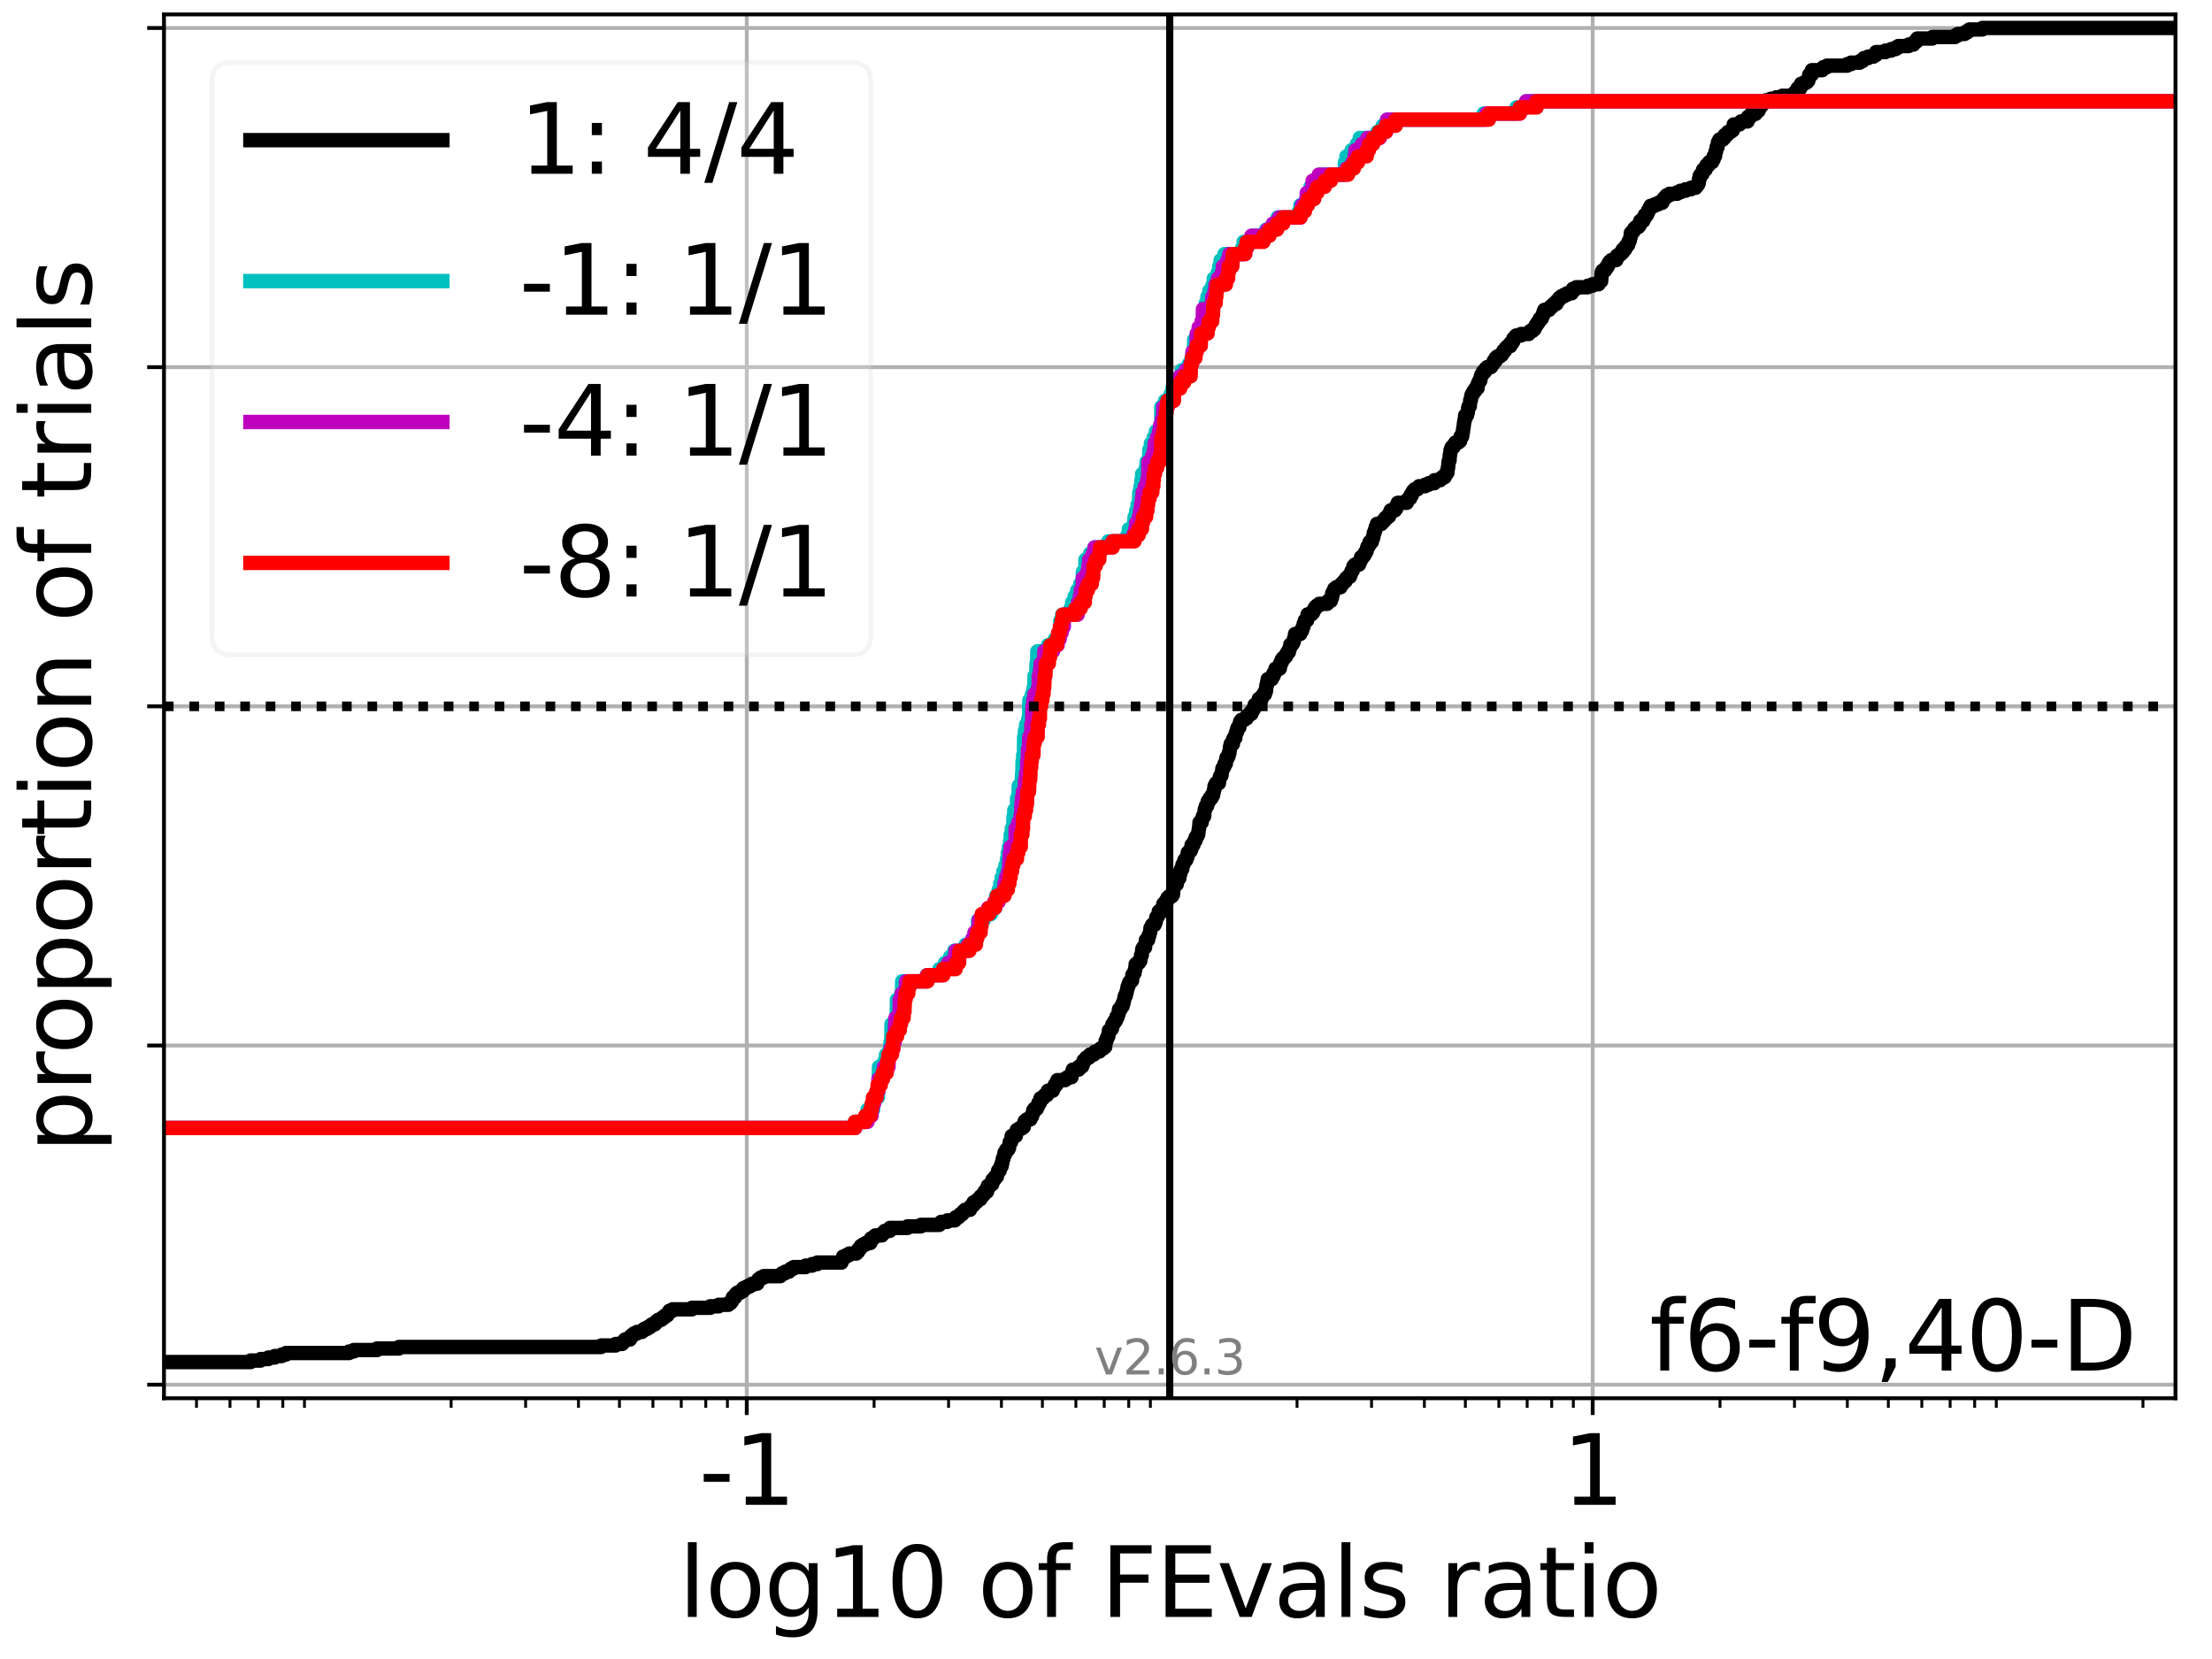 <?xml version="1.0" encoding="utf-8" standalone="no"?>
<!DOCTYPE svg PUBLIC "-//W3C//DTD SVG 1.1//EN"
  "http://www.w3.org/Graphics/SVG/1.1/DTD/svg11.dtd">
<svg xmlns:xlink="http://www.w3.org/1999/xlink" width="460.8pt" height="345.6pt" viewBox="0 0 460.8 345.6" xmlns="http://www.w3.org/2000/svg" version="1.1">
 <defs>
  <style type="text/css">*{stroke-linejoin: round; stroke-linecap: butt}</style>
 </defs>
 <g id="figure_1">
  <g id="patch_1">
   <path d="M 0 345.6 
L 460.8 345.6 
L 460.8 0 
L 0 0 
z
" style="fill: #ffffff"/>
  </g>
  <g id="axes_1">
   <g id="patch_2">
    <path d="M 34.16 291.28 
L 453.192 291.28 
L 453.192 3 
L 34.16 3 
z
" style="fill: #ffffff"/>
   </g>
   <g id="matplotlib.axis_1">
    <g id="xtick_1">
     <g id="line2d_1">
      <path d="M 155.566 291.28 
L 155.566 3 
" clip-path="url(#pa11d770096)" style="fill: none; stroke: #b0b0b0; stroke-width: 0.8; stroke-linecap: square"/>
     </g>
     <g id="line2d_2">
      <defs>
       <path id="m9de1fd6c4a" d="M 0 0 
L 0 3.5 
" style="stroke: #000000; stroke-width: 0.8"/>
      </defs>
      <g>
       <use xlink:href="#m9de1fd6c4a" x="155.566" y="291.28" style="stroke: #000000; stroke-width: 0.8"/>
      </g>
     </g>
     <g id="text_1">
      <!-- -1 -->
      <g transform="translate(145.596 313.477) scale(0.2 -0.2)">
       <defs>
        <path id="DejaVuSans-2d" d="M 313 2009 
L 1997 2009 
L 1997 1497 
L 313 1497 
L 313 2009 
z
" transform="scale(0.016)"/>
        <path id="DejaVuSans-31" d="M 794 531 
L 1825 531 
L 1825 4091 
L 703 3866 
L 703 4441 
L 1819 4666 
L 2450 4666 
L 2450 531 
L 3481 531 
L 3481 0 
L 794 0 
L 794 531 
z
" transform="scale(0.016)"/>
       </defs>
       <use xlink:href="#DejaVuSans-2d"/>
       <use xlink:href="#DejaVuSans-31" x="36.084"/>
      </g>
     </g>
    </g>
    <g id="xtick_2">
     <g id="line2d_3">
      <path d="M 331.786 291.28 
L 331.786 3 
" clip-path="url(#pa11d770096)" style="fill: none; stroke: #b0b0b0; stroke-width: 0.8; stroke-linecap: square"/>
     </g>
     <g id="line2d_4">
      <g>
       <use xlink:href="#m9de1fd6c4a" x="331.786" y="291.28" style="stroke: #000000; stroke-width: 0.8"/>
      </g>
     </g>
     <g id="text_2">
      <!-- 1 -->
      <g transform="translate(325.423 313.477) scale(0.2 -0.2)">
       <use xlink:href="#DejaVuSans-31"/>
      </g>
     </g>
    </g>
    <g id="xtick_3">
     <g id="line2d_5">
      <defs>
       <path id="m90c182f189" d="M 0 0 
L 0 2 
" style="stroke: #000000; stroke-width: 0.6"/>
      </defs>
      <g>
       <use xlink:href="#m90c182f189" x="40.933" y="291.28" style="stroke: #000000; stroke-width: 0.6"/>
      </g>
     </g>
    </g>
    <g id="xtick_4">
     <g id="line2d_6">
      <g>
       <use xlink:href="#m90c182f189" x="47.91" y="291.28" style="stroke: #000000; stroke-width: 0.6"/>
      </g>
     </g>
    </g>
    <g id="xtick_5">
     <g id="line2d_7">
      <g>
       <use xlink:href="#m90c182f189" x="53.808" y="291.28" style="stroke: #000000; stroke-width: 0.6"/>
      </g>
     </g>
    </g>
    <g id="xtick_6">
     <g id="line2d_8">
      <g>
       <use xlink:href="#m90c182f189" x="58.918" y="291.28" style="stroke: #000000; stroke-width: 0.6"/>
      </g>
     </g>
    </g>
    <g id="xtick_7">
     <g id="line2d_9">
      <g>
       <use xlink:href="#m90c182f189" x="63.425" y="291.28" style="stroke: #000000; stroke-width: 0.6"/>
      </g>
     </g>
    </g>
    <g id="xtick_8">
     <g id="line2d_10">
      <g>
       <use xlink:href="#m90c182f189" x="93.98" y="291.28" style="stroke: #000000; stroke-width: 0.6"/>
      </g>
     </g>
    </g>
    <g id="xtick_9">
     <g id="line2d_11">
      <g>
       <use xlink:href="#m90c182f189" x="109.496" y="291.28" style="stroke: #000000; stroke-width: 0.6"/>
      </g>
     </g>
    </g>
    <g id="xtick_10">
     <g id="line2d_12">
      <g>
       <use xlink:href="#m90c182f189" x="120.504" y="291.28" style="stroke: #000000; stroke-width: 0.6"/>
      </g>
     </g>
    </g>
    <g id="xtick_11">
     <g id="line2d_13">
      <g>
       <use xlink:href="#m90c182f189" x="129.043" y="291.28" style="stroke: #000000; stroke-width: 0.6"/>
      </g>
     </g>
    </g>
    <g id="xtick_12">
     <g id="line2d_14">
      <g>
       <use xlink:href="#m90c182f189" x="136.019" y="291.28" style="stroke: #000000; stroke-width: 0.6"/>
      </g>
     </g>
    </g>
    <g id="xtick_13">
     <g id="line2d_15">
      <g>
       <use xlink:href="#m90c182f189" x="141.918" y="291.28" style="stroke: #000000; stroke-width: 0.6"/>
      </g>
     </g>
    </g>
    <g id="xtick_14">
     <g id="line2d_16">
      <g>
       <use xlink:href="#m90c182f189" x="147.028" y="291.28" style="stroke: #000000; stroke-width: 0.6"/>
      </g>
     </g>
    </g>
    <g id="xtick_15">
     <g id="line2d_17">
      <g>
       <use xlink:href="#m90c182f189" x="151.535" y="291.28" style="stroke: #000000; stroke-width: 0.6"/>
      </g>
     </g>
    </g>
    <g id="xtick_16">
     <g id="line2d_18">
      <g>
       <use xlink:href="#m90c182f189" x="182.09" y="291.28" style="stroke: #000000; stroke-width: 0.6"/>
      </g>
     </g>
    </g>
    <g id="xtick_17">
     <g id="line2d_19">
      <g>
       <use xlink:href="#m90c182f189" x="197.605" y="291.28" style="stroke: #000000; stroke-width: 0.6"/>
      </g>
     </g>
    </g>
    <g id="xtick_18">
     <g id="line2d_20">
      <g>
       <use xlink:href="#m90c182f189" x="208.614" y="291.28" style="stroke: #000000; stroke-width: 0.6"/>
      </g>
     </g>
    </g>
    <g id="xtick_19">
     <g id="line2d_21">
      <g>
       <use xlink:href="#m90c182f189" x="217.152" y="291.28" style="stroke: #000000; stroke-width: 0.6"/>
      </g>
     </g>
    </g>
    <g id="xtick_20">
     <g id="line2d_22">
      <g>
       <use xlink:href="#m90c182f189" x="224.129" y="291.28" style="stroke: #000000; stroke-width: 0.6"/>
      </g>
     </g>
    </g>
    <g id="xtick_21">
     <g id="line2d_23">
      <g>
       <use xlink:href="#m90c182f189" x="230.028" y="291.28" style="stroke: #000000; stroke-width: 0.6"/>
      </g>
     </g>
    </g>
    <g id="xtick_22">
     <g id="line2d_24">
      <g>
       <use xlink:href="#m90c182f189" x="235.137" y="291.28" style="stroke: #000000; stroke-width: 0.6"/>
      </g>
     </g>
    </g>
    <g id="xtick_23">
     <g id="line2d_25">
      <g>
       <use xlink:href="#m90c182f189" x="239.644" y="291.28" style="stroke: #000000; stroke-width: 0.6"/>
      </g>
     </g>
    </g>
    <g id="xtick_24">
     <g id="line2d_26">
      <g>
       <use xlink:href="#m90c182f189" x="270.2" y="291.28" style="stroke: #000000; stroke-width: 0.6"/>
      </g>
     </g>
    </g>
    <g id="xtick_25">
     <g id="line2d_27">
      <g>
       <use xlink:href="#m90c182f189" x="285.715" y="291.28" style="stroke: #000000; stroke-width: 0.6"/>
      </g>
     </g>
    </g>
    <g id="xtick_26">
     <g id="line2d_28">
      <g>
       <use xlink:href="#m90c182f189" x="296.723" y="291.28" style="stroke: #000000; stroke-width: 0.6"/>
      </g>
     </g>
    </g>
    <g id="xtick_27">
     <g id="line2d_29">
      <g>
       <use xlink:href="#m90c182f189" x="305.262" y="291.28" style="stroke: #000000; stroke-width: 0.6"/>
      </g>
     </g>
    </g>
    <g id="xtick_28">
     <g id="line2d_30">
      <g>
       <use xlink:href="#m90c182f189" x="312.239" y="291.28" style="stroke: #000000; stroke-width: 0.6"/>
      </g>
     </g>
    </g>
    <g id="xtick_29">
     <g id="line2d_31">
      <g>
       <use xlink:href="#m90c182f189" x="318.137" y="291.28" style="stroke: #000000; stroke-width: 0.6"/>
      </g>
     </g>
    </g>
    <g id="xtick_30">
     <g id="line2d_32">
      <g>
       <use xlink:href="#m90c182f189" x="323.247" y="291.28" style="stroke: #000000; stroke-width: 0.6"/>
      </g>
     </g>
    </g>
    <g id="xtick_31">
     <g id="line2d_33">
      <g>
       <use xlink:href="#m90c182f189" x="327.754" y="291.28" style="stroke: #000000; stroke-width: 0.6"/>
      </g>
     </g>
    </g>
    <g id="xtick_32">
     <g id="line2d_34">
      <g>
       <use xlink:href="#m90c182f189" x="358.309" y="291.28" style="stroke: #000000; stroke-width: 0.6"/>
      </g>
     </g>
    </g>
    <g id="xtick_33">
     <g id="line2d_35">
      <g>
       <use xlink:href="#m90c182f189" x="373.825" y="291.28" style="stroke: #000000; stroke-width: 0.6"/>
      </g>
     </g>
    </g>
    <g id="xtick_34">
     <g id="line2d_36">
      <g>
       <use xlink:href="#m90c182f189" x="384.833" y="291.28" style="stroke: #000000; stroke-width: 0.6"/>
      </g>
     </g>
    </g>
    <g id="xtick_35">
     <g id="line2d_37">
      <g>
       <use xlink:href="#m90c182f189" x="393.372" y="291.28" style="stroke: #000000; stroke-width: 0.6"/>
      </g>
     </g>
    </g>
    <g id="xtick_36">
     <g id="line2d_38">
      <g>
       <use xlink:href="#m90c182f189" x="400.348" y="291.28" style="stroke: #000000; stroke-width: 0.6"/>
      </g>
     </g>
    </g>
    <g id="xtick_37">
     <g id="line2d_39">
      <g>
       <use xlink:href="#m90c182f189" x="406.247" y="291.28" style="stroke: #000000; stroke-width: 0.6"/>
      </g>
     </g>
    </g>
    <g id="xtick_38">
     <g id="line2d_40">
      <g>
       <use xlink:href="#m90c182f189" x="411.357" y="291.28" style="stroke: #000000; stroke-width: 0.6"/>
      </g>
     </g>
    </g>
    <g id="xtick_39">
     <g id="line2d_41">
      <g>
       <use xlink:href="#m90c182f189" x="415.864" y="291.28" style="stroke: #000000; stroke-width: 0.6"/>
      </g>
     </g>
    </g>
    <g id="xtick_40">
     <g id="line2d_42">
      <g>
       <use xlink:href="#m90c182f189" x="446.419" y="291.28" style="stroke: #000000; stroke-width: 0.6"/>
      </g>
     </g>
    </g>
    <g id="text_3">
     <!-- log10 of FEvals ratio -->
     <g transform="translate(141.371 336.833) scale(0.2 -0.2)">
      <defs>
       <path id="DejaVuSans-6c" d="M 603 4863 
L 1178 4863 
L 1178 0 
L 603 0 
L 603 4863 
z
" transform="scale(0.016)"/>
       <path id="DejaVuSans-6f" d="M 1959 3097 
Q 1497 3097 1228 2736 
Q 959 2375 959 1747 
Q 959 1119 1226 758 
Q 1494 397 1959 397 
Q 2419 397 2687 759 
Q 2956 1122 2956 1747 
Q 2956 2369 2687 2733 
Q 2419 3097 1959 3097 
z
M 1959 3584 
Q 2709 3584 3137 3096 
Q 3566 2609 3566 1747 
Q 3566 888 3137 398 
Q 2709 -91 1959 -91 
Q 1206 -91 779 398 
Q 353 888 353 1747 
Q 353 2609 779 3096 
Q 1206 3584 1959 3584 
z
" transform="scale(0.016)"/>
       <path id="DejaVuSans-67" d="M 2906 1791 
Q 2906 2416 2648 2759 
Q 2391 3103 1925 3103 
Q 1463 3103 1205 2759 
Q 947 2416 947 1791 
Q 947 1169 1205 825 
Q 1463 481 1925 481 
Q 2391 481 2648 825 
Q 2906 1169 2906 1791 
z
M 3481 434 
Q 3481 -459 3084 -895 
Q 2688 -1331 1869 -1331 
Q 1566 -1331 1297 -1286 
Q 1028 -1241 775 -1147 
L 775 -588 
Q 1028 -725 1275 -790 
Q 1522 -856 1778 -856 
Q 2344 -856 2625 -561 
Q 2906 -266 2906 331 
L 2906 616 
Q 2728 306 2450 153 
Q 2172 0 1784 0 
Q 1141 0 747 490 
Q 353 981 353 1791 
Q 353 2603 747 3093 
Q 1141 3584 1784 3584 
Q 2172 3584 2450 3431 
Q 2728 3278 2906 2969 
L 2906 3500 
L 3481 3500 
L 3481 434 
z
" transform="scale(0.016)"/>
       <path id="DejaVuSans-30" d="M 2034 4250 
Q 1547 4250 1301 3770 
Q 1056 3291 1056 2328 
Q 1056 1369 1301 889 
Q 1547 409 2034 409 
Q 2525 409 2770 889 
Q 3016 1369 3016 2328 
Q 3016 3291 2770 3770 
Q 2525 4250 2034 4250 
z
M 2034 4750 
Q 2819 4750 3233 4129 
Q 3647 3509 3647 2328 
Q 3647 1150 3233 529 
Q 2819 -91 2034 -91 
Q 1250 -91 836 529 
Q 422 1150 422 2328 
Q 422 3509 836 4129 
Q 1250 4750 2034 4750 
z
" transform="scale(0.016)"/>
       <path id="DejaVuSans-20" transform="scale(0.016)"/>
       <path id="DejaVuSans-66" d="M 2375 4863 
L 2375 4384 
L 1825 4384 
Q 1516 4384 1395 4259 
Q 1275 4134 1275 3809 
L 1275 3500 
L 2222 3500 
L 2222 3053 
L 1275 3053 
L 1275 0 
L 697 0 
L 697 3053 
L 147 3053 
L 147 3500 
L 697 3500 
L 697 3744 
Q 697 4328 969 4595 
Q 1241 4863 1831 4863 
L 2375 4863 
z
" transform="scale(0.016)"/>
       <path id="DejaVuSans-46" d="M 628 4666 
L 3309 4666 
L 3309 4134 
L 1259 4134 
L 1259 2759 
L 3109 2759 
L 3109 2228 
L 1259 2228 
L 1259 0 
L 628 0 
L 628 4666 
z
" transform="scale(0.016)"/>
       <path id="DejaVuSans-45" d="M 628 4666 
L 3578 4666 
L 3578 4134 
L 1259 4134 
L 1259 2753 
L 3481 2753 
L 3481 2222 
L 1259 2222 
L 1259 531 
L 3634 531 
L 3634 0 
L 628 0 
L 628 4666 
z
" transform="scale(0.016)"/>
       <path id="DejaVuSans-76" d="M 191 3500 
L 800 3500 
L 1894 563 
L 2988 3500 
L 3597 3500 
L 2284 0 
L 1503 0 
L 191 3500 
z
" transform="scale(0.016)"/>
       <path id="DejaVuSans-61" d="M 2194 1759 
Q 1497 1759 1228 1600 
Q 959 1441 959 1056 
Q 959 750 1161 570 
Q 1363 391 1709 391 
Q 2188 391 2477 730 
Q 2766 1069 2766 1631 
L 2766 1759 
L 2194 1759 
z
M 3341 1997 
L 3341 0 
L 2766 0 
L 2766 531 
Q 2569 213 2275 61 
Q 1981 -91 1556 -91 
Q 1019 -91 701 211 
Q 384 513 384 1019 
Q 384 1609 779 1909 
Q 1175 2209 1959 2209 
L 2766 2209 
L 2766 2266 
Q 2766 2663 2505 2880 
Q 2244 3097 1772 3097 
Q 1472 3097 1187 3025 
Q 903 2953 641 2809 
L 641 3341 
Q 956 3463 1253 3523 
Q 1550 3584 1831 3584 
Q 2591 3584 2966 3190 
Q 3341 2797 3341 1997 
z
" transform="scale(0.016)"/>
       <path id="DejaVuSans-73" d="M 2834 3397 
L 2834 2853 
Q 2591 2978 2328 3040 
Q 2066 3103 1784 3103 
Q 1356 3103 1142 2972 
Q 928 2841 928 2578 
Q 928 2378 1081 2264 
Q 1234 2150 1697 2047 
L 1894 2003 
Q 2506 1872 2764 1633 
Q 3022 1394 3022 966 
Q 3022 478 2636 193 
Q 2250 -91 1575 -91 
Q 1294 -91 989 -36 
Q 684 19 347 128 
L 347 722 
Q 666 556 975 473 
Q 1284 391 1588 391 
Q 1994 391 2212 530 
Q 2431 669 2431 922 
Q 2431 1156 2273 1281 
Q 2116 1406 1581 1522 
L 1381 1569 
Q 847 1681 609 1914 
Q 372 2147 372 2553 
Q 372 3047 722 3315 
Q 1072 3584 1716 3584 
Q 2034 3584 2315 3537 
Q 2597 3491 2834 3397 
z
" transform="scale(0.016)"/>
       <path id="DejaVuSans-72" d="M 2631 2963 
Q 2534 3019 2420 3045 
Q 2306 3072 2169 3072 
Q 1681 3072 1420 2755 
Q 1159 2438 1159 1844 
L 1159 0 
L 581 0 
L 581 3500 
L 1159 3500 
L 1159 2956 
Q 1341 3275 1631 3429 
Q 1922 3584 2338 3584 
Q 2397 3584 2469 3576 
Q 2541 3569 2628 3553 
L 2631 2963 
z
" transform="scale(0.016)"/>
       <path id="DejaVuSans-74" d="M 1172 4494 
L 1172 3500 
L 2356 3500 
L 2356 3053 
L 1172 3053 
L 1172 1153 
Q 1172 725 1289 603 
Q 1406 481 1766 481 
L 2356 481 
L 2356 0 
L 1766 0 
Q 1100 0 847 248 
Q 594 497 594 1153 
L 594 3053 
L 172 3053 
L 172 3500 
L 594 3500 
L 594 4494 
L 1172 4494 
z
" transform="scale(0.016)"/>
       <path id="DejaVuSans-69" d="M 603 3500 
L 1178 3500 
L 1178 0 
L 603 0 
L 603 3500 
z
M 603 4863 
L 1178 4863 
L 1178 4134 
L 603 4134 
L 603 4863 
z
" transform="scale(0.016)"/>
      </defs>
      <use xlink:href="#DejaVuSans-6c"/>
      <use xlink:href="#DejaVuSans-6f" x="27.783"/>
      <use xlink:href="#DejaVuSans-67" x="88.965"/>
      <use xlink:href="#DejaVuSans-31" x="152.441"/>
      <use xlink:href="#DejaVuSans-30" x="216.064"/>
      <use xlink:href="#DejaVuSans-20" x="279.688"/>
      <use xlink:href="#DejaVuSans-6f" x="311.475"/>
      <use xlink:href="#DejaVuSans-66" x="372.656"/>
      <use xlink:href="#DejaVuSans-20" x="407.861"/>
      <use xlink:href="#DejaVuSans-46" x="439.648"/>
      <use xlink:href="#DejaVuSans-45" x="497.168"/>
      <use xlink:href="#DejaVuSans-76" x="560.352"/>
      <use xlink:href="#DejaVuSans-61" x="619.531"/>
      <use xlink:href="#DejaVuSans-6c" x="680.811"/>
      <use xlink:href="#DejaVuSans-73" x="708.594"/>
      <use xlink:href="#DejaVuSans-20" x="760.693"/>
      <use xlink:href="#DejaVuSans-72" x="792.48"/>
      <use xlink:href="#DejaVuSans-61" x="833.594"/>
      <use xlink:href="#DejaVuSans-74" x="894.873"/>
      <use xlink:href="#DejaVuSans-69" x="934.082"/>
      <use xlink:href="#DejaVuSans-6f" x="961.865"/>
     </g>
    </g>
   </g>
   <g id="matplotlib.axis_2">
    <g id="ytick_1">
     <g id="line2d_43">
      <path d="M 34.16 288.454 
L 453.192 288.454 
" clip-path="url(#pa11d770096)" style="fill: none; stroke: #b0b0b0; stroke-width: 0.8; stroke-linecap: square"/>
     </g>
     <g id="line2d_44">
      <defs>
       <path id="mc6ba4f11d1" d="M 0 0 
L -3.5 0 
" style="stroke: #000000; stroke-width: 0.8"/>
      </defs>
      <g>
       <use xlink:href="#mc6ba4f11d1" x="34.16" y="288.454" style="stroke: #000000; stroke-width: 0.8"/>
      </g>
     </g>
    </g>
    <g id="ytick_2">
     <g id="line2d_45">
      <path d="M 34.16 217.797 
L 453.192 217.797 
" clip-path="url(#pa11d770096)" style="fill: none; stroke: #b0b0b0; stroke-width: 0.8; stroke-linecap: square"/>
     </g>
     <g id="line2d_46">
      <g>
       <use xlink:href="#mc6ba4f11d1" x="34.16" y="217.797" style="stroke: #000000; stroke-width: 0.8"/>
      </g>
     </g>
    </g>
    <g id="ytick_3">
     <g id="line2d_47">
      <path d="M 34.16 147.14 
L 453.192 147.14 
" clip-path="url(#pa11d770096)" style="fill: none; stroke: #b0b0b0; stroke-width: 0.8; stroke-linecap: square"/>
     </g>
     <g id="line2d_48">
      <g>
       <use xlink:href="#mc6ba4f11d1" x="34.16" y="147.14" style="stroke: #000000; stroke-width: 0.8"/>
      </g>
     </g>
    </g>
    <g id="ytick_4">
     <g id="line2d_49">
      <path d="M 34.16 76.483 
L 453.192 76.483 
" clip-path="url(#pa11d770096)" style="fill: none; stroke: #b0b0b0; stroke-width: 0.8; stroke-linecap: square"/>
     </g>
     <g id="line2d_50">
      <g>
       <use xlink:href="#mc6ba4f11d1" x="34.16" y="76.483" style="stroke: #000000; stroke-width: 0.8"/>
      </g>
     </g>
    </g>
    <g id="ytick_5">
     <g id="line2d_51">
      <path d="M 34.16 5.826 
L 453.192 5.826 
" clip-path="url(#pa11d770096)" style="fill: none; stroke: #b0b0b0; stroke-width: 0.8; stroke-linecap: square"/>
     </g>
     <g id="line2d_52">
      <g>
       <use xlink:href="#mc6ba4f11d1" x="34.16" y="5.826" style="stroke: #000000; stroke-width: 0.8"/>
      </g>
     </g>
    </g>
    <g id="text_4">
     <!-- proportion of trials -->
     <g transform="translate(19.001 240.146) rotate(-90) scale(0.2 -0.2)">
      <defs>
       <path id="DejaVuSans-70" d="M 1159 525 
L 1159 -1331 
L 581 -1331 
L 581 3500 
L 1159 3500 
L 1159 2969 
Q 1341 3281 1617 3432 
Q 1894 3584 2278 3584 
Q 2916 3584 3314 3078 
Q 3713 2572 3713 1747 
Q 3713 922 3314 415 
Q 2916 -91 2278 -91 
Q 1894 -91 1617 61 
Q 1341 213 1159 525 
z
M 3116 1747 
Q 3116 2381 2855 2742 
Q 2594 3103 2138 3103 
Q 1681 3103 1420 2742 
Q 1159 2381 1159 1747 
Q 1159 1113 1420 752 
Q 1681 391 2138 391 
Q 2594 391 2855 752 
Q 3116 1113 3116 1747 
z
" transform="scale(0.016)"/>
       <path id="DejaVuSans-6e" d="M 3513 2113 
L 3513 0 
L 2938 0 
L 2938 2094 
Q 2938 2591 2744 2837 
Q 2550 3084 2163 3084 
Q 1697 3084 1428 2787 
Q 1159 2491 1159 1978 
L 1159 0 
L 581 0 
L 581 3500 
L 1159 3500 
L 1159 2956 
Q 1366 3272 1645 3428 
Q 1925 3584 2291 3584 
Q 2894 3584 3203 3211 
Q 3513 2838 3513 2113 
z
" transform="scale(0.016)"/>
      </defs>
      <use xlink:href="#DejaVuSans-70"/>
      <use xlink:href="#DejaVuSans-72" x="63.477"/>
      <use xlink:href="#DejaVuSans-6f" x="102.34"/>
      <use xlink:href="#DejaVuSans-70" x="163.521"/>
      <use xlink:href="#DejaVuSans-6f" x="226.998"/>
      <use xlink:href="#DejaVuSans-72" x="288.18"/>
      <use xlink:href="#DejaVuSans-74" x="329.293"/>
      <use xlink:href="#DejaVuSans-69" x="368.502"/>
      <use xlink:href="#DejaVuSans-6f" x="396.285"/>
      <use xlink:href="#DejaVuSans-6e" x="457.467"/>
      <use xlink:href="#DejaVuSans-20" x="520.846"/>
      <use xlink:href="#DejaVuSans-6f" x="552.633"/>
      <use xlink:href="#DejaVuSans-66" x="613.814"/>
      <use xlink:href="#DejaVuSans-20" x="649.02"/>
      <use xlink:href="#DejaVuSans-74" x="680.807"/>
      <use xlink:href="#DejaVuSans-72" x="720.016"/>
      <use xlink:href="#DejaVuSans-69" x="761.129"/>
      <use xlink:href="#DejaVuSans-61" x="788.912"/>
      <use xlink:href="#DejaVuSans-6c" x="850.191"/>
      <use xlink:href="#DejaVuSans-73" x="877.975"/>
     </g>
    </g>
   </g>
   <g id="line2d_53">
    <path d="M 34.16 283.743 
L 52.197 283.743 
L 52.197 283.429 
L 54.291 283.429 
L 54.291 283.115 
L 55.888 283.115 
L 55.888 282.801 
L 57.232 282.801 
L 57.232 282.487 
L 58.712 282.487 
L 58.712 282.173 
L 59.574 282.173 
L 59.574 281.859 
L 72.722 281.859 
L 72.722 281.545 
L 73.691 281.545 
L 73.691 281.231 
L 78.548 281.231 
L 78.548 280.917 
L 83.089 280.917 
L 83.089 280.603 
L 125.236 280.603 
L 125.236 280.289 
L 128.244 280.289 
L 128.244 279.975 
L 129.615 279.975 
L 129.615 279.661 
L 129.905 279.661 
L 129.905 279.347 
L 130.206 279.347 
L 130.206 279.033 
L 131.249 279.033 
L 131.299 278.405 
L 131.657 278.405 
L 131.657 278.091 
L 132.067 278.091 
L 132.067 277.777 
L 132.715 277.777 
L 132.715 277.463 
L 133.75 277.463 
L 133.75 277.149 
L 134.161 277.149 
L 134.161 276.835 
L 134.809 276.835 
L 134.809 276.521 
L 135.347 276.521 
L 135.347 276.207 
L 135.757 276.207 
L 135.757 275.893 
L 136.405 275.893 
L 136.405 275.578 
L 136.691 275.578 
L 136.691 275.264 
L 137.101 275.264 
L 137.101 274.95 
L 137.749 274.95 
L 137.749 274.636 
L 138.171 274.636 
L 138.171 274.322 
L 138.581 274.322 
L 138.581 274.008 
L 139.033 274.008 
L 139.033 273.694 
L 139.23 273.694 
L 139.23 273.38 
L 139.443 273.38 
L 139.443 273.066 
L 140.091 273.066 
L 140.091 272.752 
L 144.14 272.752 
L 144.14 272.438 
L 147.949 272.438 
L 147.949 272.124 
L 149.724 272.124 
L 149.724 271.81 
L 151.73 271.81 
L 151.73 271.496 
L 152.181 271.496 
L 152.181 271.182 
L 152.437 271.182 
L 152.437 270.868 
L 152.591 270.868 
L 152.667 270.24 
L 153.151 270.24 
L 153.239 269.612 
L 153.561 269.612 
L 153.561 269.298 
L 154.209 269.298 
L 154.209 268.984 
L 154.739 268.984 
L 154.82 268.356 
L 155.472 268.356 
L 155.472 268.042 
L 156.109 268.042 
L 156.109 267.728 
L 156.7 267.728 
L 156.7 267.414 
L 157.743 267.414 
L 157.793 266.786 
L 158.008 266.786 
L 158.008 266.472 
L 158.418 266.472 
L 158.418 266.158 
L 159.066 266.158 
L 159.066 265.844 
L 162.548 265.844 
L 162.548 265.529 
L 162.958 265.529 
L 162.958 265.215 
L 163.607 265.215 
L 163.607 264.901 
L 164.382 264.901 
L 164.382 264.587 
L 164.749 264.587 
L 164.749 264.273 
L 165.316 264.273 
L 165.316 263.959 
L 167.826 263.959 
L 167.826 263.645 
L 169.176 263.645 
L 169.176 263.331 
L 170.246 263.331 
L 170.246 263.017 
L 175.298 263.017 
L 175.374 262.389 
L 175.589 262.389 
L 175.64 261.761 
L 176.338 261.761 
L 176.338 261.447 
L 176.925 261.447 
L 176.925 261.133 
L 178.383 261.133 
L 178.383 260.819 
L 178.719 260.819 
L 178.719 260.505 
L 178.836 260.505 
L 178.836 260.191 
L 179.161 260.191 
L 179.161 259.877 
L 179.326 259.877 
L 179.326 259.563 
L 179.754 259.563 
L 179.754 259.249 
L 180.345 259.249 
L 180.345 258.935 
L 181.314 258.935 
L 181.388 258.307 
L 181.438 258.307 
L 181.438 257.993 
L 181.966 257.993 
L 181.966 257.679 
L 182.334 257.679 
L 182.334 257.365 
L 183.705 257.365 
L 183.705 257.051 
L 183.992 257.051 
L 183.992 256.737 
L 184.296 256.737 
L 184.296 256.423 
L 185.339 256.423 
L 185.389 255.795 
L 189.044 255.795 
L 189.044 255.481 
L 191.81 255.481 
L 191.81 255.166 
L 195.67 255.166 
L 195.67 254.852 
L 196.055 254.852 
L 196.055 254.538 
L 197.342 254.538 
L 197.342 254.224 
L 198.919 254.224 
L 198.919 253.91 
L 199.064 253.91 
L 199.064 253.596 
L 199.679 253.596 
L 199.679 253.282 
L 199.997 253.282 
L 199.997 252.968 
L 200.435 252.968 
L 200.435 252.654 
L 200.687 252.654 
L 200.687 252.34 
L 201.026 252.34 
L 201.026 252.026 
L 202.069 252.026 
L 202.119 251.398 
L 202.394 251.398 
L 202.394 251.084 
L 202.794 251.084 
L 202.805 250.456 
L 203.419 250.456 
L 203.419 250.142 
L 203.696 250.142 
L 203.696 249.828 
L 204.234 249.828 
L 204.286 249.2 
L 204.667 249.2 
L 204.667 248.886 
L 204.958 248.886 
L 205.066 248.258 
L 205.611 248.258 
L 205.673 247.316 
L 205.803 247.316 
L 205.803 247.002 
L 206.328 247.002 
L 206.328 246.688 
L 206.7 246.688 
L 206.757 245.746 
L 207.173 245.746 
L 207.173 245.432 
L 207.295 245.432 
L 207.295 245.118 
L 207.676 245.118 
L 207.764 244.489 
L 207.827 244.489 
L 207.924 243.861 
L 208.257 243.861 
L 208.315 243.233 
L 208.459 243.233 
L 208.459 242.919 
L 208.666 242.919 
L 208.681 242.291 
L 208.807 242.291 
L 208.909 241.349 
L 209.047 241.349 
L 209.132 240.721 
L 209.257 240.721 
L 209.268 240.093 
L 209.562 240.093 
L 209.638 239.465 
L 210.052 239.465 
L 210.052 239.151 
L 210.204 239.151 
L 210.3 238.209 
L 210.35 238.209 
L 210.35 237.895 
L 210.643 237.895 
L 210.749 236.639 
L 211.61 236.639 
L 211.686 236.011 
L 211.736 236.011 
L 211.81 235.383 
L 212.298 235.383 
L 212.298 235.069 
L 212.88 235.069 
L 212.88 234.755 
L 213.28 234.755 
L 213.367 233.812 
L 213.511 233.812 
L 213.511 233.498 
L 213.895 233.498 
L 213.895 233.184 
L 214.65 233.184 
L 214.65 232.87 
L 214.787 232.87 
L 214.787 232.556 
L 214.998 232.556 
L 215.101 231.928 
L 215.239 231.928 
L 215.241 231.3 
L 215.455 231.3 
L 215.455 230.986 
L 215.998 230.986 
L 216.085 230.358 
L 216.284 230.358 
L 216.334 229.73 
L 216.642 229.73 
L 216.749 228.788 
L 217.31 228.788 
L 217.31 228.474 
L 217.581 228.474 
L 217.581 228.16 
L 218.085 228.16 
L 218.177 227.532 
L 218.298 227.532 
L 218.298 227.218 
L 219.315 227.218 
L 219.406 226.59 
L 219.611 226.59 
L 219.611 226.276 
L 219.753 226.276 
L 219.753 225.962 
L 220.093 225.962 
L 220.153 225.334 
L 220.271 225.334 
L 220.271 225.02 
L 221.868 225.02 
L 221.868 224.706 
L 222.362 224.706 
L 222.362 224.392 
L 223.212 224.392 
L 223.266 223.763 
L 223.361 223.763 
L 223.388 223.135 
L 223.486 223.135 
L 223.486 222.821 
L 224.692 222.821 
L 224.758 222.193 
L 225.413 222.193 
L 225.413 221.879 
L 225.554 221.879 
L 225.639 221.251 
L 225.728 221.251 
L 225.728 220.937 
L 226.044 220.937 
L 226.044 220.623 
L 226.292 220.623 
L 226.292 220.309 
L 226.89 220.309 
L 226.89 219.995 
L 227.063 219.995 
L 227.063 219.681 
L 227.871 219.681 
L 227.871 219.367 
L 228.118 219.367 
L 228.118 219.053 
L 229.021 219.053 
L 229.021 218.739 
L 229.232 218.739 
L 229.232 218.425 
L 229.853 218.425 
L 229.853 218.111 
L 230.225 218.111 
L 230.319 216.855 
L 230.482 216.855 
L 230.585 216.227 
L 230.729 216.227 
L 230.729 215.913 
L 230.876 215.913 
L 230.983 214.971 
L 231.014 214.971 
L 231.014 214.657 
L 231.346 214.657 
L 231.346 214.343 
L 231.629 214.343 
L 231.718 213.4 
L 231.942 213.4 
L 231.942 213.086 
L 232.099 213.086 
L 232.099 212.772 
L 232.378 212.772 
L 232.378 212.458 
L 232.532 212.458 
L 232.576 211.83 
L 232.831 211.83 
L 232.923 211.202 
L 233.03 211.202 
L 233.104 210.26 
L 233.44 210.26 
L 233.44 209.946 
L 233.581 209.946 
L 233.581 209.632 
L 233.845 209.632 
L 233.87 209.004 
L 234.041 209.004 
L 234.128 208.376 
L 234.172 208.376 
L 234.251 207.748 
L 234.342 207.748 
L 234.342 207.434 
L 234.523 207.434 
L 234.606 206.806 
L 234.685 206.806 
L 234.793 206.178 
L 234.816 206.178 
L 234.904 205.55 
L 235.036 205.55 
L 235.126 204.922 
L 235.257 204.922 
L 235.257 204.608 
L 235.517 204.608 
L 235.517 204.294 
L 235.817 204.294 
L 235.909 203.037 
L 236.136 203.037 
L 236.136 202.723 
L 236.342 202.723 
L 236.38 202.095 
L 236.46 202.095 
L 236.568 201.153 
L 236.59 201.153 
L 236.59 200.839 
L 236.997 200.839 
L 236.997 200.525 
L 237.319 200.525 
L 237.319 200.211 
L 237.53 200.211 
L 237.596 199.583 
L 237.654 199.583 
L 237.702 198.955 
L 237.859 198.955 
L 237.96 197.699 
L 238.117 197.699 
L 238.117 197.385 
L 238.53 197.385 
L 238.617 196.443 
L 238.702 196.443 
L 238.722 195.815 
L 239.17 195.815 
L 239.281 194.873 
L 239.429 194.873 
L 239.531 194.245 
L 239.594 194.245 
L 239.671 193.302 
L 239.855 193.302 
L 239.855 192.988 
L 239.996 192.988 
L 239.996 192.674 
L 240.507 192.674 
L 240.507 192.36 
L 240.656 192.36 
L 240.656 192.046 
L 240.767 192.046 
L 240.875 191.104 
L 241.096 191.104 
L 241.096 190.79 
L 241.259 190.79 
L 241.367 190.162 
L 241.405 190.162 
L 241.405 189.848 
L 242.143 189.848 
L 242.178 188.906 
L 242.323 188.906 
L 242.356 188.278 
L 242.75 188.278 
L 242.75 187.964 
L 242.874 187.964 
L 242.874 187.65 
L 243.18 187.65 
L 243.217 187.022 
L 243.549 187.022 
L 243.549 186.708 
L 244.14 186.708 
L 244.14 186.394 
L 244.346 186.394 
L 244.417 185.138 
L 244.529 185.138 
L 244.627 184.51 
L 244.748 184.51 
L 244.748 184.196 
L 245.154 184.196 
L 245.233 183.254 
L 245.466 183.254 
L 245.466 182.939 
L 245.69 182.939 
L 245.753 181.997 
L 245.893 181.997 
L 245.895 181.369 
L 246.013 181.369 
L 246.013 181.055 
L 246.286 181.055 
L 246.337 180.113 
L 246.524 180.113 
L 246.524 179.799 
L 246.653 179.799 
L 246.734 179.171 
L 247.115 179.171 
L 247.171 178.543 
L 247.357 178.543 
L 247.43 177.601 
L 247.744 177.601 
L 247.744 177.287 
L 248.032 177.287 
L 248.032 176.973 
L 248.158 176.973 
L 248.227 176.031 
L 248.608 176.031 
L 248.686 175.403 
L 248.838 175.403 
L 248.838 175.089 
L 249.057 175.089 
L 249.069 174.461 
L 249.264 174.461 
L 249.264 174.147 
L 249.474 174.147 
L 249.474 173.833 
L 249.613 173.833 
L 249.699 172.891 
L 249.73 172.891 
L 249.841 171.948 
L 249.854 171.948 
L 249.882 171.32 
L 250.335 171.32 
L 250.351 170.692 
L 250.474 170.692 
L 250.561 170.064 
L 250.841 170.064 
L 250.947 168.808 
L 251.007 168.808 
L 251.007 168.494 
L 251.118 168.494 
L 251.225 167.866 
L 251.485 167.866 
L 251.592 166.924 
L 251.87 166.924 
L 251.976 166.296 
L 252.376 166.296 
L 252.429 165.668 
L 252.707 165.668 
L 252.775 165.04 
L 252.84 165.04 
L 252.918 164.412 
L 252.997 164.412 
L 253.008 163.784 
L 253.141 163.784 
L 253.141 163.47 
L 253.317 163.47 
L 253.317 163.156 
L 253.918 163.156 
L 254.026 162.213 
L 254.087 162.213 
L 254.087 161.899 
L 254.211 161.899 
L 254.211 161.585 
L 254.454 161.585 
L 254.562 160.643 
L 254.593 160.643 
L 254.669 160.015 
L 254.89 160.015 
L 254.89 159.701 
L 255.048 159.701 
L 255.1 159.073 
L 255.37 159.073 
L 255.458 158.131 
L 255.51 158.131 
L 255.51 157.817 
L 255.798 157.817 
L 255.798 157.503 
L 255.937 157.503 
L 255.975 156.875 
L 256.107 156.875 
L 256.208 155.933 
L 256.218 155.933 
L 256.218 155.619 
L 256.356 155.619 
L 256.365 154.991 
L 256.833 154.991 
L 256.856 154.049 
L 257.007 154.049 
L 257.007 153.735 
L 257.335 153.735 
L 257.418 152.793 
L 257.531 152.793 
L 257.531 152.479 
L 257.697 152.479 
L 257.712 151.85 
L 257.838 151.85 
L 257.838 151.536 
L 258.178 151.536 
L 258.279 150.594 
L 258.352 150.594 
L 258.352 150.28 
L 258.588 150.28 
L 258.588 149.966 
L 259.236 149.966 
L 259.236 149.652 
L 259.7 149.652 
L 259.7 149.338 
L 259.832 149.338 
L 259.832 149.024 
L 260.235 149.024 
L 260.235 148.71 
L 260.694 148.71 
L 260.74 148.082 
L 261.012 148.082 
L 261.012 147.768 
L 261.181 147.768 
L 261.282 147.14 
L 261.374 147.14 
L 261.374 146.826 
L 261.96 146.826 
L 261.96 146.512 
L 262.15 146.512 
L 262.237 145.57 
L 262.847 145.57 
L 262.92 144.942 
L 263.165 144.942 
L 263.165 144.628 
L 263.509 144.628 
L 263.513 144 
L 263.718 144 
L 263.817 142.744 
L 263.928 142.744 
L 263.957 142.116 
L 264.087 142.116 
L 264.088 141.487 
L 264.928 141.487 
L 265.015 140.859 
L 265.285 140.859 
L 265.287 140.231 
L 265.572 140.231 
L 265.679 139.603 
L 265.722 139.603 
L 265.722 139.289 
L 266.601 139.289 
L 266.682 138.661 
L 266.729 138.661 
L 266.733 138.033 
L 267.007 138.033 
L 267.01 137.405 
L 267.228 137.405 
L 267.228 137.091 
L 267.595 137.091 
L 267.595 136.777 
L 267.898 136.777 
L 267.998 136.149 
L 268.197 136.149 
L 268.197 135.835 
L 268.505 135.835 
L 268.541 135.207 
L 268.674 135.207 
L 268.754 134.579 
L 268.798 134.579 
L 268.798 134.265 
L 269.215 134.265 
L 269.215 133.951 
L 269.406 133.951 
L 269.406 133.637 
L 269.532 133.637 
L 269.576 133.009 
L 269.673 133.009 
L 269.738 132.381 
L 269.785 132.381 
L 269.785 132.067 
L 270.86 132.067 
L 270.951 131.438 
L 271.218 131.438 
L 271.307 130.81 
L 271.428 130.81 
L 271.428 130.496 
L 271.548 130.496 
L 271.603 129.868 
L 271.729 129.868 
L 271.829 129.24 
L 272.292 129.24 
L 272.397 127.984 
L 273.215 127.984 
L 273.215 127.67 
L 273.526 127.67 
L 273.526 127.356 
L 273.661 127.356 
L 273.661 127.042 
L 273.842 127.042 
L 273.842 126.728 
L 274.02 126.728 
L 274.02 126.414 
L 274.37 126.414 
L 274.37 126.1 
L 274.811 126.1 
L 274.811 125.786 
L 276.477 125.786 
L 276.477 125.472 
L 276.687 125.472 
L 276.687 125.158 
L 277.254 125.158 
L 277.259 124.53 
L 277.478 124.53 
L 277.521 123.588 
L 277.703 123.588 
L 277.703 123.274 
L 277.833 123.274 
L 277.833 122.96 
L 277.969 122.96 
L 277.969 122.646 
L 278.35 122.646 
L 278.35 122.332 
L 279.25 122.332 
L 279.356 121.704 
L 279.668 121.704 
L 279.668 121.389 
L 279.942 121.389 
L 279.942 121.075 
L 280.309 121.075 
L 280.309 120.761 
L 280.428 120.761 
L 280.428 120.447 
L 280.756 120.447 
L 280.756 120.133 
L 281.227 120.133 
L 281.227 119.819 
L 281.341 119.819 
L 281.447 119.191 
L 281.584 119.191 
L 281.584 118.877 
L 281.795 118.877 
L 281.901 118.249 
L 281.943 118.249 
L 281.943 117.935 
L 282.226 117.935 
L 282.226 117.621 
L 283.11 117.621 
L 283.162 116.993 
L 283.386 116.993 
L 283.386 116.679 
L 283.529 116.679 
L 283.531 116.051 
L 283.954 116.051 
L 283.954 115.737 
L 284.209 115.737 
L 284.209 115.423 
L 284.331 115.423 
L 284.331 115.109 
L 284.561 115.109 
L 284.561 114.795 
L 284.697 114.795 
L 284.772 114.167 
L 284.879 114.167 
L 284.879 113.853 
L 285.089 113.853 
L 285.089 113.539 
L 285.27 113.539 
L 285.307 112.911 
L 285.772 112.911 
L 285.859 112.283 
L 285.965 112.283 
L 285.965 111.969 
L 286.085 111.969 
L 286.176 111.026 
L 286.331 111.026 
L 286.416 110.398 
L 286.523 110.398 
L 286.606 109.77 
L 286.733 109.77 
L 286.84 109.142 
L 287.774 109.142 
L 287.774 108.828 
L 288.072 108.828 
L 288.072 108.514 
L 288.389 108.514 
L 288.389 108.2 
L 288.591 108.2 
L 288.591 107.886 
L 289.001 107.886 
L 289.001 107.572 
L 289.385 107.572 
L 289.408 106.944 
L 289.65 106.944 
L 289.702 106.316 
L 290.61 106.316 
L 290.61 106.002 
L 290.84 106.002 
L 290.859 105.374 
L 291.054 105.374 
L 291.054 105.06 
L 291.183 105.06 
L 291.183 104.746 
L 293.056 104.746 
L 293.135 104.118 
L 293.453 104.118 
L 293.453 103.804 
L 293.779 103.804 
L 293.834 103.176 
L 294.107 103.176 
L 294.207 102.548 
L 294.396 102.548 
L 294.396 102.234 
L 294.691 102.234 
L 294.691 101.92 
L 295.293 101.92 
L 295.293 101.606 
L 295.607 101.606 
L 295.607 101.292 
L 296.882 101.292 
L 296.882 100.978 
L 297.616 100.978 
L 297.616 100.663 
L 298.784 100.663 
L 298.839 100.035 
L 299.989 100.035 
L 299.989 99.721 
L 300.418 99.721 
L 300.418 99.407 
L 300.946 99.407 
L 300.946 99.093 
L 301.095 99.093 
L 301.095 98.779 
L 301.325 98.779 
L 301.325 98.465 
L 301.525 98.465 
L 301.582 97.523 
L 301.657 97.523 
L 301.755 96.267 
L 301.812 96.267 
L 301.812 95.953 
L 301.957 95.953 
L 302.026 94.697 
L 302.098 94.697 
L 302.171 93.755 
L 302.3 93.755 
L 302.3 93.441 
L 302.439 93.441 
L 302.439 93.127 
L 302.82 93.127 
L 302.82 92.813 
L 302.967 92.813 
L 302.967 92.499 
L 303.177 92.499 
L 303.177 92.185 
L 303.825 92.185 
L 303.825 91.871 
L 304.177 91.871 
L 304.264 90.929 
L 304.592 90.929 
L 304.693 89.986 
L 304.751 89.986 
L 304.845 89.044 
L 304.896 89.044 
L 304.975 88.102 
L 305.021 88.102 
L 305.079 87.474 
L 305.176 87.474 
L 305.223 86.532 
L 305.606 86.532 
L 305.664 85.904 
L 305.779 85.904 
L 305.845 84.962 
L 305.932 84.962 
L 305.932 84.648 
L 306.185 84.648 
L 306.272 83.392 
L 306.41 83.392 
L 306.489 82.45 
L 306.596 82.45 
L 306.596 82.136 
L 306.829 82.136 
L 306.937 81.508 
L 307.264 81.508 
L 307.367 80.88 
L 307.79 80.88 
L 307.854 79.937 
L 307.998 79.937 
L 307.998 79.623 
L 308.145 79.623 
L 308.145 79.309 
L 308.369 79.309 
L 308.423 78.681 
L 308.486 78.681 
L 308.486 78.367 
L 308.599 78.367 
L 308.599 78.053 
L 308.813 78.053 
L 308.813 77.739 
L 308.942 77.739 
L 308.942 77.425 
L 309.353 77.425 
L 309.458 76.797 
L 309.798 76.797 
L 309.798 76.483 
L 310.578 76.483 
L 310.578 76.169 
L 310.808 76.169 
L 310.808 75.855 
L 311.022 75.855 
L 311.022 75.541 
L 311.151 75.541 
L 311.151 75.227 
L 311.538 75.227 
L 311.541 74.599 
L 311.866 74.599 
L 311.866 74.285 
L 312.45 74.285 
L 312.45 73.971 
L 312.853 73.971 
L 312.853 73.657 
L 313.052 73.657 
L 313.052 73.343 
L 313.209 73.343 
L 313.209 73.029 
L 313.549 73.029 
L 313.549 72.715 
L 313.747 72.715 
L 313.747 72.401 
L 314.075 72.401 
L 314.075 72.087 
L 314.641 72.087 
L 314.659 71.459 
L 315.05 71.459 
L 315.05 71.145 
L 315.24 71.145 
L 315.261 70.517 
L 315.557 70.517 
L 315.557 70.203 
L 315.828 70.203 
L 315.828 69.888 
L 316.85 69.888 
L 316.85 69.574 
L 318.46 69.574 
L 318.46 69.26 
L 318.777 69.26 
L 318.777 68.946 
L 319.264 68.946 
L 319.264 68.632 
L 319.628 68.632 
L 319.628 68.318 
L 319.797 68.318 
L 319.797 68.004 
L 319.946 68.004 
L 319.946 67.69 
L 320.158 67.69 
L 320.158 67.376 
L 320.388 67.376 
L 320.388 67.062 
L 320.602 67.062 
L 320.602 66.748 
L 320.731 66.748 
L 320.731 66.434 
L 321.139 66.434 
L 321.139 66.12 
L 321.262 66.12 
L 321.369 65.492 
L 321.579 65.492 
L 321.583 64.864 
L 321.712 64.864 
L 321.712 64.55 
L 322.704 64.55 
L 322.704 64.236 
L 322.956 64.236 
L 322.956 63.922 
L 323.327 63.922 
L 323.327 63.608 
L 323.655 63.608 
L 323.655 63.294 
L 324.239 63.294 
L 324.308 62.666 
L 324.636 62.666 
L 324.636 62.352 
L 324.841 62.352 
L 324.841 62.038 
L 325.22 62.038 
L 325.22 61.724 
L 325.822 61.724 
L 325.822 61.41 
L 326.43 61.41 
L 326.43 61.096 
L 327.411 61.096 
L 327.411 60.782 
L 327.626 60.782 
L 327.677 60.154 
L 328.375 60.154 
L 328.375 59.84 
L 330.755 59.84 
L 330.755 59.525 
L 331.733 59.525 
L 331.733 59.211 
L 333.01 59.211 
L 333.01 58.897 
L 333.189 58.897 
L 333.189 58.583 
L 333.543 58.583 
L 333.647 57.013 
L 333.676 57.013 
L 333.676 56.699 
L 333.82 56.699 
L 333.82 56.385 
L 334.345 56.385 
L 334.345 56.071 
L 334.527 56.071 
L 334.527 55.757 
L 334.757 55.757 
L 334.757 55.443 
L 334.971 55.443 
L 334.971 55.129 
L 335.101 55.129 
L 335.101 54.815 
L 335.313 54.815 
L 335.313 54.501 
L 335.653 54.501 
L 335.653 54.187 
L 336.702 54.187 
L 336.726 53.559 
L 336.865 53.559 
L 336.865 53.245 
L 337.322 53.245 
L 337.322 52.931 
L 337.696 52.931 
L 337.696 52.617 
L 338.024 52.617 
L 338.034 51.989 
L 338.533 51.989 
L 338.608 51.361 
L 338.873 51.361 
L 338.873 51.047 
L 339.162 51.047 
L 339.211 50.419 
L 339.392 50.419 
L 339.392 50.105 
L 339.519 50.105 
L 339.606 49.477 
L 339.667 49.477 
L 339.736 48.534 
L 340.042 48.534 
L 340.042 48.22 
L 340.297 48.22 
L 340.297 47.906 
L 340.463 47.906 
L 340.463 47.592 
L 340.799 47.592 
L 340.799 47.278 
L 341.335 47.278 
L 341.335 46.964 
L 341.569 46.964 
L 341.676 46.022 
L 342.318 46.022 
L 342.331 45.394 
L 342.659 45.394 
L 342.672 44.766 
L 343.106 44.766 
L 343.106 44.452 
L 343.244 44.452 
L 343.336 43.824 
L 343.55 43.824 
L 343.55 43.51 
L 343.679 43.51 
L 343.679 43.196 
L 343.846 43.196 
L 343.846 42.882 
L 344.699 42.882 
L 344.699 42.568 
L 345.434 42.568 
L 345.434 42.254 
L 346.274 42.254 
L 346.361 41.626 
L 346.602 41.626 
L 346.602 41.312 
L 346.893 41.312 
L 346.893 40.998 
L 347.187 40.998 
L 347.187 40.684 
L 347.789 40.684 
L 347.789 40.37 
L 349.377 40.37 
L 349.377 40.056 
L 350.053 40.056 
L 350.053 39.742 
L 351.119 39.742 
L 351.119 39.428 
L 352.252 39.428 
L 352.252 39.114 
L 353.233 39.114 
L 353.233 38.799 
L 353.502 38.799 
L 353.502 38.485 
L 353.732 38.485 
L 353.732 38.171 
L 353.874 38.171 
L 353.946 37.229 
L 354.076 37.229 
L 354.096 36.601 
L 354.307 36.601 
L 354.307 36.287 
L 354.623 36.287 
L 354.623 35.973 
L 354.737 35.973 
L 354.789 35.345 
L 355.307 35.345 
L 355.394 34.717 
L 355.487 34.717 
L 355.487 34.403 
L 355.951 34.403 
L 356.058 33.775 
L 356.671 33.775 
L 356.671 33.461 
L 356.846 33.461 
L 356.846 33.147 
L 356.999 33.147 
L 357.004 32.519 
L 357.275 32.519 
L 357.378 31.577 
L 357.477 31.577 
L 357.584 30.949 
L 357.607 30.949 
L 357.607 30.635 
L 357.808 30.635 
L 357.867 29.693 
L 358.01 29.693 
L 358.01 29.379 
L 358.186 29.379 
L 358.186 29.065 
L 358.92 29.065 
L 358.92 28.751 
L 359.233 28.751 
L 359.284 28.122 
L 359.774 28.122 
L 359.774 27.808 
L 359.982 27.808 
L 359.982 27.494 
L 360.538 27.494 
L 360.538 27.18 
L 360.967 27.18 
L 361.025 26.552 
L 361.169 26.552 
L 361.169 25.924 
L 362.362 25.924 
L 362.362 25.61 
L 362.671 25.61 
L 362.671 25.296 
L 364.048 25.296 
L 364.12 24.354 
L 364.652 24.354 
L 364.652 24.04 
L 364.797 24.04 
L 364.797 23.726 
L 365.715 23.726 
L 365.766 23.098 
L 366.328 23.098 
L 366.328 22.784 
L 366.464 22.784 
L 366.464 22.47 
L 366.621 22.47 
L 366.621 22.156 
L 366.861 22.156 
L 366.861 21.842 
L 367.139 21.842 
L 367.177 21.214 
L 367.812 21.214 
L 367.812 20.9 
L 368.844 20.9 
L 368.844 20.586 
L 370.021 20.586 
L 370.021 20.272 
L 371.256 20.272 
L 371.256 19.958 
L 373.727 19.958 
L 373.778 19.33 
L 374.295 19.33 
L 374.346 18.702 
L 374.476 18.702 
L 374.476 18.387 
L 375.044 18.387 
L 375.112 17.759 
L 375.199 17.759 
L 375.199 17.445 
L 375.909 17.445 
L 375.909 17.131 
L 376.441 17.131 
L 376.441 16.817 
L 376.709 16.817 
L 376.76 16.189 
L 376.857 16.189 
L 376.889 15.561 
L 377.422 15.561 
L 377.458 14.619 
L 379.601 14.619 
L 379.601 14.305 
L 379.839 14.305 
L 379.839 13.991 
L 380.582 13.991 
L 380.582 13.677 
L 384.775 13.677 
L 384.775 13.363 
L 385.596 13.363 
L 385.596 13.049 
L 387.417 13.049 
L 387.417 12.735 
L 387.995 12.735 
L 387.995 12.421 
L 388.28 12.421 
L 388.28 12.107 
L 389.163 12.107 
L 389.163 11.793 
L 390.278 11.793 
L 390.278 11.479 
L 390.797 11.479 
L 390.81 10.851 
L 392.776 10.851 
L 392.776 10.537 
L 393.97 10.537 
L 393.97 10.223 
L 394.913 10.223 
L 394.913 9.909 
L 395.446 9.909 
L 395.446 9.595 
L 397.591 9.595 
L 397.591 9.281 
L 398.605 9.281 
L 398.605 8.967 
L 398.856 8.967 
L 398.856 8.653 
L 399.257 8.653 
L 399.257 8.339 
L 399.389 8.339 
L 399.389 8.024 
L 402.548 8.024 
L 402.548 7.71 
L 407.27 7.71 
L 407.27 7.396 
L 407.838 7.396 
L 407.838 7.082 
L 409.253 7.082 
L 409.253 6.768 
L 409.786 6.768 
L 409.786 6.454 
L 410.252 6.454 
L 410.252 6.14 
L 412.945 6.14 
L 412.945 5.826 
L 453.192 5.826 
L 453.192 5.826 
" clip-path="url(#pa11d770096)" style="fill: none; stroke: #000000; stroke-width: 3; stroke-linecap: square"/>
   </g>
   <g id="line2d_54">
    <path clip-path="url(#pa11d770096)" style="fill: none; stroke: #000000; stroke-width: 3; stroke-linecap: square"/>
   </g>
   <g id="line2d_55">
    <path d="M 34.16 234.984 
L 178.12 234.984 
L 178.12 233.711 
L 180.497 233.711 
L 180.497 232.437 
L 180.734 232.437 
L 180.734 231.164 
L 181.879 231.164 
L 181.958 228.618 
L 182.878 228.618 
L 182.975 226.072 
L 183.047 226.072 
L 183.111 222.253 
L 184.256 222.253 
L 184.256 220.98 
L 184.572 220.98 
L 184.572 219.707 
L 185.352 219.707 
L 185.352 218.433 
L 185.492 218.433 
L 185.492 217.16 
L 185.66 217.16 
L 185.717 213.341 
L 186.637 213.341 
L 186.637 212.068 
L 186.806 212.068 
L 186.846 208.249 
L 187.733 208.249 
L 187.733 206.976 
L 187.902 206.976 
L 187.942 204.429 
L 193.077 204.429 
L 193.077 203.156 
L 195.691 203.156 
L 195.691 201.883 
L 196.836 201.883 
L 196.836 200.61 
L 197.932 200.61 
L 197.932 199.337 
L 198.787 199.337 
L 198.787 198.064 
L 201.165 198.064 
L 201.165 196.791 
L 202.626 196.791 
L 202.626 195.518 
L 203.546 195.518 
L 203.546 194.245 
L 203.714 194.245 
L 203.755 191.698 
L 204.91 191.698 
L 204.91 190.425 
L 206.43 190.425 
L 206.43 189.152 
L 207.322 189.152 
L 207.322 187.879 
L 207.524 187.879 
L 207.524 186.606 
L 208.051 186.606 
L 208.051 185.333 
L 208.384 185.333 
L 208.384 184.06 
L 208.669 184.06 
L 208.669 182.787 
L 209.043 182.787 
L 209.043 181.514 
L 209.461 181.514 
L 209.461 180.241 
L 209.765 180.241 
L 209.765 178.967 
L 209.936 178.967 
L 209.936 177.694 
L 210.189 177.694 
L 210.189 176.421 
L 210.429 176.421 
L 210.429 175.148 
L 210.542 175.148 
L 210.542 173.875 
L 210.762 173.875 
L 210.762 172.602 
L 211.082 172.602 
L 211.138 170.056 
L 211.285 170.056 
L 211.285 168.783 
L 211.839 168.783 
L 211.889 166.236 
L 212.177 166.236 
L 212.223 163.69 
L 212.81 163.69 
L 212.92 161.144 
L 212.978 161.144 
L 213.019 158.598 
L 213.143 158.598 
L 213.143 157.325 
L 213.299 157.325 
L 213.352 153.505 
L 213.515 153.505 
L 213.515 152.232 
L 213.745 152.232 
L 213.745 150.959 
L 214.22 150.959 
L 214.22 149.686 
L 214.38 149.686 
L 214.429 145.867 
L 214.976 145.867 
L 214.976 144.594 
L 215.301 144.594 
L 215.301 143.321 
L 215.469 143.321 
L 215.51 140.775 
L 215.896 140.775 
L 215.921 138.228 
L 216.064 138.228 
L 216.105 135.682 
L 218.298 135.682 
L 218.298 134.409 
L 219.759 134.409 
L 219.759 133.136 
L 220.679 133.136 
L 220.679 131.863 
L 220.848 131.863 
L 220.888 129.317 
L 221.265 129.317 
L 221.265 128.044 
L 223.008 128.044 
L 223.008 126.77 
L 223.342 126.77 
L 223.342 125.497 
L 223.878 125.497 
L 223.878 124.224 
L 224.418 124.224 
L 224.418 122.951 
L 225.024 122.951 
L 225.024 121.678 
L 225.499 121.678 
L 225.577 119.132 
L 226.095 119.132 
L 226.12 116.586 
L 227.097 116.586 
L 227.097 115.313 
L 227.99 115.313 
L 227.99 114.039 
L 230.878 114.039 
L 230.878 112.766 
L 234.841 112.766 
L 234.841 111.493 
L 235.174 111.493 
L 235.174 110.22 
L 236.251 110.22 
L 236.361 107.674 
L 236.694 107.674 
L 236.694 106.401 
L 236.966 106.401 
L 236.966 105.128 
L 237.254 105.128 
L 237.332 102.582 
L 237.587 102.582 
L 237.587 101.309 
L 237.771 101.309 
L 237.771 100.035 
L 237.927 100.035 
L 237.927 98.762 
L 238.664 98.762 
L 238.664 97.489 
L 238.852 97.489 
L 238.852 96.216 
L 239.344 96.216 
L 239.447 93.67 
L 239.745 93.67 
L 239.745 92.397 
L 240.34 92.397 
L 240.34 91.124 
L 240.805 91.124 
L 240.805 89.851 
L 241.725 89.851 
L 241.725 88.578 
L 241.893 88.578 
L 241.934 84.758 
L 242.711 84.758 
L 242.711 83.485 
L 243.8 83.485 
L 243.8 82.212 
L 244.231 82.212 
L 244.231 80.939 
L 245.123 80.939 
L 245.123 79.666 
L 245.834 79.666 
L 245.834 78.393 
L 246.178 78.393 
L 246.178 77.12 
L 247.639 77.12 
L 247.639 75.847 
L 248.211 75.847 
L 248.211 74.573 
L 248.559 74.573 
L 248.559 73.3 
L 248.727 73.3 
L 248.768 70.754 
L 249.672 70.754 
L 249.672 69.481 
L 250.234 69.481 
L 250.234 68.208 
L 250.592 68.208 
L 250.592 66.935 
L 250.761 66.935 
L 250.801 64.389 
L 251.196 64.389 
L 251.196 63.116 
L 251.529 63.116 
L 251.529 61.843 
L 251.924 61.843 
L 251.924 60.569 
L 252.606 60.569 
L 252.606 59.296 
L 252.848 59.296 
L 252.848 58.023 
L 253.687 58.023 
L 253.687 56.75 
L 253.993 56.75 
L 253.993 55.477 
L 254.282 55.477 
L 254.282 54.204 
L 255.089 54.204 
L 255.089 52.931 
L 258.758 52.931 
L 258.758 51.658 
L 259.066 51.658 
L 259.066 50.385 
L 260.791 50.385 
L 260.791 49.112 
L 263.756 49.112 
L 263.756 47.838 
L 265.276 47.838 
L 265.276 46.565 
L 266.169 46.565 
L 266.169 45.292 
L 270.59 45.292 
L 270.59 44.019 
L 270.901 44.019 
L 270.901 42.746 
L 272.11 42.746 
L 272.11 41.473 
L 272.624 41.473 
L 272.624 40.2 
L 273.003 40.2 
L 273.003 38.927 
L 274.144 38.927 
L 274.144 37.654 
L 275.036 37.654 
L 275.036 36.381 
L 280.111 36.381 
L 280.165 33.834 
L 280.498 33.834 
L 280.498 32.561 
L 281.575 32.561 
L 281.575 31.288 
L 282.656 31.288 
L 282.656 30.015 
L 283.252 30.015 
L 283.252 28.742 
L 286.945 28.742 
L 286.945 27.469 
L 288.035 27.469 
L 288.035 26.196 
L 288.979 26.196 
L 288.979 24.923 
L 309.08 24.923 
L 309.08 23.65 
L 315.915 23.65 
L 315.915 22.377 
L 317.948 22.377 
L 317.948 21.103 
L 453.192 21.103 
L 453.192 21.103 
" clip-path="url(#pa11d770096)" style="fill: none; stroke: #00bfbf; stroke-width: 3; stroke-linecap: square"/>
   </g>
   <g id="line2d_56">
    <path clip-path="url(#pa11d770096)" style="fill: none; stroke: #00bfbf; stroke-width: 3; stroke-linecap: square"/>
   </g>
   <g id="line2d_57">
    <path d="M 34.16 234.984 
L 178.158 234.984 
L 178.158 233.711 
L 180.709 233.711 
L 180.709 232.437 
L 181.568 232.437 
L 181.568 231.164 
L 181.684 231.164 
L 181.684 229.891 
L 182.102 229.891 
L 182.102 228.618 
L 182.587 228.618 
L 182.587 227.345 
L 182.963 227.345 
L 182.995 224.799 
L 183.903 224.799 
L 183.903 223.526 
L 184.119 223.526 
L 184.119 222.253 
L 185.093 222.253 
L 185.138 219.707 
L 185.511 219.707 
L 185.511 218.433 
L 186.113 218.433 
L 186.113 217.16 
L 186.372 217.16 
L 186.454 213.341 
L 186.531 213.341 
L 186.531 212.068 
L 187.392 212.068 
L 187.429 208.249 
L 187.847 208.249 
L 187.847 206.976 
L 188.708 206.976 
L 188.74 204.429 
L 193.091 204.429 
L 193.091 203.156 
L 196.501 203.156 
L 196.501 201.883 
L 197.52 201.883 
L 197.52 200.61 
L 198.836 200.61 
L 198.836 199.337 
L 199.057 199.337 
L 199.057 198.064 
L 201.609 198.064 
L 201.609 196.791 
L 202.583 196.791 
L 202.583 195.518 
L 203.001 195.518 
L 203.001 194.245 
L 203.862 194.245 
L 203.894 191.698 
L 204.623 191.698 
L 204.623 190.425 
L 205.84 190.425 
L 205.84 189.152 
L 207.123 189.152 
L 207.123 187.879 
L 208.032 187.879 
L 208.032 186.606 
L 209.052 186.606 
L 209.052 185.333 
L 209.25 185.333 
L 209.25 184.06 
L 209.56 184.06 
L 209.56 182.787 
L 210.02 182.787 
L 210.02 181.514 
L 210.214 181.514 
L 210.269 178.967 
L 210.368 178.967 
L 210.368 177.694 
L 210.533 177.694 
L 210.533 176.421 
L 211.553 176.421 
L 211.585 172.602 
L 212.111 172.602 
L 212.111 171.329 
L 212.572 171.329 
L 212.572 170.056 
L 212.712 170.056 
L 212.766 167.51 
L 212.868 167.51 
L 212.868 166.236 
L 213.086 166.236 
L 213.086 164.963 
L 213.504 164.963 
L 213.546 162.417 
L 213.74 162.417 
L 213.74 161.144 
L 213.964 161.144 
L 213.991 158.598 
L 214.112 158.598 
L 214.158 156.052 
L 214.365 156.052 
L 214.397 153.505 
L 214.825 153.505 
L 214.857 150.959 
L 215.019 150.959 
L 215.087 147.14 
L 215.263 147.14 
L 215.263 145.867 
L 215.505 145.867 
L 215.505 144.594 
L 216.238 144.594 
L 216.238 143.321 
L 216.365 143.321 
L 216.398 140.775 
L 216.656 140.775 
L 216.656 139.501 
L 216.802 139.501 
L 216.802 138.228 
L 217.517 138.228 
L 217.549 135.682 
L 219.353 135.682 
L 219.353 134.409 
L 220.328 134.409 
L 220.328 133.136 
L 220.745 133.136 
L 220.745 131.863 
L 221.147 131.863 
L 221.147 130.59 
L 221.606 130.59 
L 221.638 128.044 
L 224.493 128.044 
L 224.557 125.497 
L 224.954 125.497 
L 224.954 124.224 
L 225.148 124.224 
L 225.148 122.951 
L 225.522 122.951 
L 225.576 120.405 
L 226.494 120.405 
L 226.494 119.132 
L 226.74 119.132 
L 226.74 117.859 
L 226.892 117.859 
L 226.892 116.586 
L 227.645 116.586 
L 227.645 115.313 
L 228.023 115.313 
L 228.023 114.039 
L 231.735 114.039 
L 231.735 112.766 
L 236.025 112.766 
L 236.025 111.493 
L 236.485 111.493 
L 236.485 110.22 
L 236.679 110.22 
L 236.679 108.947 
L 237.242 108.947 
L 237.242 107.674 
L 237.503 107.674 
L 237.503 106.401 
L 237.702 106.401 
L 237.702 105.128 
L 237.896 105.128 
L 237.896 103.855 
L 238.025 103.855 
L 238.025 102.582 
L 238.526 102.582 
L 238.526 101.309 
L 238.986 101.309 
L 238.986 100.035 
L 239.177 100.035 
L 239.243 96.216 
L 240.054 96.216 
L 240.054 94.943 
L 240.394 94.943 
L 240.394 93.67 
L 240.526 93.67 
L 240.526 92.397 
L 241.029 92.397 
L 241.029 91.124 
L 241.446 91.124 
L 241.446 89.851 
L 241.678 89.851 
L 241.678 88.578 
L 242.047 88.578 
L 242.047 87.304 
L 242.307 87.304 
L 242.339 84.758 
L 243.266 84.758 
L 243.266 83.485 
L 244.465 83.485 
L 244.484 80.939 
L 245.761 80.939 
L 245.767 78.393 
L 247.016 78.393 
L 247.016 77.12 
L 247.991 77.12 
L 247.991 75.847 
L 248.312 75.847 
L 248.409 73.3 
L 249.269 73.3 
L 249.302 69.481 
L 249.704 69.481 
L 249.704 68.208 
L 250.318 68.208 
L 250.318 66.935 
L 250.565 66.935 
L 250.597 64.389 
L 252.436 64.389 
L 252.436 63.116 
L 252.549 63.116 
L 252.549 61.843 
L 253.01 61.843 
L 253.01 60.569 
L 253.204 60.569 
L 253.204 59.296 
L 253.728 59.296 
L 253.728 58.023 
L 254.55 58.023 
L 254.55 56.75 
L 254.747 56.75 
L 254.747 55.477 
L 255.701 55.477 
L 255.701 54.204 
L 256.063 54.204 
L 256.063 52.931 
L 259.398 52.931 
L 259.398 51.658 
L 259.791 51.658 
L 259.791 50.385 
L 260.694 50.385 
L 260.694 49.112 
L 263.967 49.112 
L 263.967 47.838 
L 265.185 47.838 
L 265.185 46.565 
L 266.468 46.565 
L 266.468 45.292 
L 270.929 45.292 
L 270.929 44.019 
L 271.217 44.019 
L 271.217 42.746 
L 272.147 42.746 
L 272.225 40.2 
L 273.43 40.2 
L 273.443 37.654 
L 274.726 37.654 
L 274.726 36.381 
L 280.492 36.381 
L 280.492 35.107 
L 281.72 35.107 
L 281.72 33.834 
L 282.18 33.834 
L 282.18 32.561 
L 282.374 32.561 
L 282.374 31.288 
L 283.721 31.288 
L 283.721 30.015 
L 284.872 30.015 
L 284.872 28.742 
L 287.454 28.742 
L 287.454 27.469 
L 288.75 27.469 
L 288.75 26.196 
L 288.962 26.196 
L 288.962 24.923 
L 309.663 24.923 
L 309.663 23.65 
L 316.625 23.65 
L 316.625 22.377 
L 317.921 22.377 
L 317.921 21.103 
L 453.192 21.103 
L 453.192 21.103 
" clip-path="url(#pa11d770096)" style="fill: none; stroke: #bf00bf; stroke-width: 3; stroke-linecap: square"/>
   </g>
   <g id="line2d_58">
    <path clip-path="url(#pa11d770096)" style="fill: none; stroke: #bf00bf; stroke-width: 3; stroke-linecap: square"/>
   </g>
   <g id="line2d_59">
    <path d="M 34.16 234.984 
L 178.08 234.984 
L 178.08 233.711 
L 180.239 233.711 
L 180.239 232.437 
L 181.312 232.437 
L 181.312 231.164 
L 181.607 231.164 
L 181.607 229.891 
L 181.86 229.891 
L 181.86 228.618 
L 182.582 228.618 
L 182.582 227.345 
L 182.817 227.345 
L 182.817 226.072 
L 183.471 226.072 
L 183.471 224.799 
L 183.912 224.799 
L 183.912 223.526 
L 184.714 223.526 
L 184.714 222.253 
L 184.84 222.253 
L 184.84 220.98 
L 185.093 220.98 
L 185.093 219.707 
L 185.815 219.707 
L 185.815 218.433 
L 186.05 218.433 
L 186.071 215.887 
L 186.873 215.887 
L 186.873 214.614 
L 187.439 214.614 
L 187.439 213.341 
L 187.692 213.341 
L 187.692 212.068 
L 188.242 212.068 
L 188.242 210.795 
L 188.414 210.795 
L 188.495 208.249 
L 188.649 208.249 
L 188.649 206.976 
L 189.216 206.976 
L 189.216 205.702 
L 189.452 205.702 
L 189.452 204.429 
L 193.242 204.429 
L 193.242 203.156 
L 196.474 203.156 
L 196.474 201.883 
L 199.074 201.883 
L 199.074 200.61 
L 199.779 200.61 
L 199.876 198.064 
L 201.938 198.064 
L 201.938 196.791 
L 203.306 196.791 
L 203.306 195.518 
L 203.559 195.518 
L 203.559 194.245 
L 204.281 194.245 
L 204.281 192.971 
L 204.451 192.971 
L 204.516 190.425 
L 206.017 190.425 
L 206.017 189.152 
L 207.301 189.152 
L 207.301 187.879 
L 207.683 187.879 
L 207.683 186.606 
L 209.25 186.606 
L 209.25 185.333 
L 209.959 185.333 
L 209.959 184.06 
L 210.282 184.06 
L 210.282 182.787 
L 210.533 182.787 
L 210.533 181.514 
L 210.827 181.514 
L 210.827 180.241 
L 211.085 180.241 
L 211.085 178.967 
L 211.849 178.967 
L 211.849 177.694 
L 212.118 177.694 
L 212.118 176.421 
L 212.651 176.421 
L 212.652 173.875 
L 212.986 173.875 
L 212.986 172.602 
L 213.118 172.602 
L 213.132 170.056 
L 213.487 170.056 
L 213.487 168.783 
L 213.74 168.783 
L 213.74 167.51 
L 213.935 167.51 
L 213.996 164.963 
L 214.354 164.963 
L 214.461 162.417 
L 214.607 162.417 
L 214.696 159.871 
L 214.811 159.871 
L 214.811 158.598 
L 214.941 158.598 
L 214.941 157.325 
L 215.277 157.325 
L 215.329 154.779 
L 215.564 154.779 
L 215.564 153.505 
L 216.155 153.505 
L 216.179 150.959 
L 216.432 150.959 
L 216.432 149.686 
L 216.638 149.686 
L 216.645 147.14 
L 216.898 147.14 
L 216.898 145.867 
L 217.154 145.867 
L 217.154 144.594 
L 217.389 144.594 
L 217.389 143.321 
L 217.523 143.321 
L 217.62 140.775 
L 217.776 140.775 
L 217.855 138.228 
L 218.498 138.228 
L 218.498 136.955 
L 218.733 136.955 
L 218.797 134.409 
L 220.165 134.409 
L 220.165 133.136 
L 220.418 133.136 
L 220.418 131.863 
L 220.802 131.863 
L 220.802 130.59 
L 221.14 130.59 
L 221.14 129.317 
L 221.375 129.317 
L 221.375 128.044 
L 224.034 128.044 
L 224.034 126.77 
L 225.121 126.77 
L 225.121 125.497 
L 225.988 125.497 
L 225.988 124.224 
L 226.149 124.224 
L 226.149 122.951 
L 226.634 122.951 
L 226.634 121.678 
L 227.436 121.678 
L 227.436 120.405 
L 227.716 120.405 
L 227.814 117.859 
L 228.28 117.859 
L 228.28 116.586 
L 229 116.586 
L 229 115.313 
L 229.158 115.313 
L 229.158 114.039 
L 231.8 114.039 
L 231.8 112.766 
L 236.33 112.766 
L 236.33 111.493 
L 237.197 111.493 
L 237.197 110.22 
L 237.896 110.22 
L 237.896 108.947 
L 238.096 108.947 
L 238.096 107.674 
L 238.764 107.674 
L 238.764 106.401 
L 239.022 106.401 
L 239.022 105.128 
L 239.18 105.128 
L 239.18 103.855 
L 239.488 103.855 
L 239.488 102.582 
L 240.047 102.582 
L 240.047 101.309 
L 240.255 101.309 
L 240.255 100.035 
L 240.366 100.035 
L 240.366 98.762 
L 240.589 98.762 
L 240.589 97.489 
L 241.055 97.489 
L 241.055 96.216 
L 241.623 96.216 
L 241.623 94.943 
L 241.873 94.943 
L 241.933 91.124 
L 242.338 91.124 
L 242.338 89.851 
L 242.501 89.851 
L 242.598 87.304 
L 242.833 87.304 
L 242.833 86.031 
L 243.009 86.031 
L 243.009 84.758 
L 243.217 84.758 
L 243.217 83.485 
L 244.537 83.485 
L 244.575 80.939 
L 245.859 80.939 
L 245.859 79.666 
L 246.696 79.666 
L 246.696 78.393 
L 248.032 78.393 
L 248.065 75.847 
L 248.318 75.847 
L 248.318 74.573 
L 249.039 74.573 
L 249.039 73.3 
L 249.274 73.3 
L 249.274 72.027 
L 250.148 72.027 
L 250.191 69.481 
L 251.559 69.481 
L 251.559 68.208 
L 251.812 68.208 
L 251.812 66.935 
L 252.534 66.935 
L 252.534 65.662 
L 252.681 65.662 
L 252.769 63.116 
L 253.258 63.116 
L 253.258 61.843 
L 253.381 61.843 
L 253.381 60.569 
L 253.549 60.569 
L 253.549 59.296 
L 255.374 59.296 
L 255.374 58.023 
L 255.84 58.023 
L 255.84 56.75 
L 255.98 56.75 
L 255.98 55.477 
L 256.718 55.477 
L 256.783 52.931 
L 259.36 52.931 
L 259.36 51.658 
L 259.699 51.658 
L 259.699 50.385 
L 263.193 50.385 
L 263.193 49.112 
L 264.467 49.112 
L 264.467 47.838 
L 266.033 47.838 
L 266.033 46.565 
L 267.317 46.565 
L 267.317 45.292 
L 270.908 45.292 
L 270.908 44.019 
L 271.847 44.019 
L 271.847 42.746 
L 272.474 42.746 
L 272.474 41.473 
L 273.758 41.473 
L 273.758 40.2 
L 274.402 40.2 
L 274.402 38.927 
L 275.969 38.927 
L 275.969 37.654 
L 277.252 37.654 
L 277.252 36.381 
L 280.818 36.381 
L 280.818 35.107 
L 282.027 35.107 
L 282.027 33.834 
L 282.895 33.834 
L 282.895 32.561 
L 284.72 32.561 
L 284.72 31.288 
L 285.186 31.288 
L 285.186 30.015 
L 286.064 30.015 
L 286.064 28.742 
L 287.259 28.742 
L 287.259 27.469 
L 288.706 27.469 
L 288.706 26.196 
L 290.754 26.196 
L 290.754 24.923 
L 310.164 24.923 
L 310.164 23.65 
L 316.605 23.65 
L 316.605 22.377 
L 320.1 22.377 
L 320.1 21.103 
L 453.192 21.103 
L 453.192 21.103 
" clip-path="url(#pa11d770096)" style="fill: none; stroke: #ff0000; stroke-width: 3; stroke-linecap: square"/>
   </g>
   <g id="line2d_60">
    <path clip-path="url(#pa11d770096)" style="fill: none; stroke: #ff0000; stroke-width: 3; stroke-linecap: square"/>
   </g>
   <g id="line2d_61">
    <path d="M 243.676 291.28 
L 243.676 3 
" clip-path="url(#pa11d770096)" style="fill: none; stroke: #000000; stroke-width: 1.5; stroke-linecap: square"/>
   </g>
   <g id="line2d_62">
    <path d="M 34.16 147.14 
L 453.192 147.14 
" clip-path="url(#pa11d770096)" style="fill: none; stroke-dasharray: 2,3.3; stroke-dashoffset: 0; stroke: #000000; stroke-width: 2"/>
   </g>
   <g id="patch_3">
    <path d="M 34.16 291.28 
L 34.16 3 
" style="fill: none; stroke: #000000; stroke-width: 0.8; stroke-linejoin: miter; stroke-linecap: square"/>
   </g>
   <g id="patch_4">
    <path d="M 453.192 291.28 
L 453.192 3 
" style="fill: none; stroke: #000000; stroke-width: 0.8; stroke-linejoin: miter; stroke-linecap: square"/>
   </g>
   <g id="patch_5">
    <path d="M 34.16 291.28 
L 453.192 291.28 
" style="fill: none; stroke: #000000; stroke-width: 0.8; stroke-linejoin: miter; stroke-linecap: square"/>
   </g>
   <g id="patch_6">
    <path d="M 34.16 3 
L 453.192 3 
" style="fill: none; stroke: #000000; stroke-width: 0.8; stroke-linejoin: miter; stroke-linecap: square"/>
   </g>
   <g id="text_5">
    <!-- f6-f9,40-D -->
    <g transform="translate(343.643 285.514) scale(0.2 -0.2)">
     <defs>
      <path id="DejaVuSans-36" d="M 2113 2584 
Q 1688 2584 1439 2293 
Q 1191 2003 1191 1497 
Q 1191 994 1439 701 
Q 1688 409 2113 409 
Q 2538 409 2786 701 
Q 3034 994 3034 1497 
Q 3034 2003 2786 2293 
Q 2538 2584 2113 2584 
z
M 3366 4563 
L 3366 3988 
Q 3128 4100 2886 4159 
Q 2644 4219 2406 4219 
Q 1781 4219 1451 3797 
Q 1122 3375 1075 2522 
Q 1259 2794 1537 2939 
Q 1816 3084 2150 3084 
Q 2853 3084 3261 2657 
Q 3669 2231 3669 1497 
Q 3669 778 3244 343 
Q 2819 -91 2113 -91 
Q 1303 -91 875 529 
Q 447 1150 447 2328 
Q 447 3434 972 4092 
Q 1497 4750 2381 4750 
Q 2619 4750 2861 4703 
Q 3103 4656 3366 4563 
z
" transform="scale(0.016)"/>
      <path id="DejaVuSans-39" d="M 703 97 
L 703 672 
Q 941 559 1184 500 
Q 1428 441 1663 441 
Q 2288 441 2617 861 
Q 2947 1281 2994 2138 
Q 2813 1869 2534 1725 
Q 2256 1581 1919 1581 
Q 1219 1581 811 2004 
Q 403 2428 403 3163 
Q 403 3881 828 4315 
Q 1253 4750 1959 4750 
Q 2769 4750 3195 4129 
Q 3622 3509 3622 2328 
Q 3622 1225 3098 567 
Q 2575 -91 1691 -91 
Q 1453 -91 1209 -44 
Q 966 3 703 97 
z
M 1959 2075 
Q 2384 2075 2632 2365 
Q 2881 2656 2881 3163 
Q 2881 3666 2632 3958 
Q 2384 4250 1959 4250 
Q 1534 4250 1286 3958 
Q 1038 3666 1038 3163 
Q 1038 2656 1286 2365 
Q 1534 2075 1959 2075 
z
" transform="scale(0.016)"/>
      <path id="DejaVuSans-2c" d="M 750 794 
L 1409 794 
L 1409 256 
L 897 -744 
L 494 -744 
L 750 256 
L 750 794 
z
" transform="scale(0.016)"/>
      <path id="DejaVuSans-34" d="M 2419 4116 
L 825 1625 
L 2419 1625 
L 2419 4116 
z
M 2253 4666 
L 3047 4666 
L 3047 1625 
L 3713 1625 
L 3713 1100 
L 3047 1100 
L 3047 0 
L 2419 0 
L 2419 1100 
L 313 1100 
L 313 1709 
L 2253 4666 
z
" transform="scale(0.016)"/>
      <path id="DejaVuSans-44" d="M 1259 4147 
L 1259 519 
L 2022 519 
Q 2988 519 3436 956 
Q 3884 1394 3884 2338 
Q 3884 3275 3436 3711 
Q 2988 4147 2022 4147 
L 1259 4147 
z
M 628 4666 
L 1925 4666 
Q 3281 4666 3915 4102 
Q 4550 3538 4550 2338 
Q 4550 1131 3912 565 
Q 3275 0 1925 0 
L 628 0 
L 628 4666 
z
" transform="scale(0.016)"/>
     </defs>
     <use xlink:href="#DejaVuSans-66"/>
     <use xlink:href="#DejaVuSans-36" x="35.205"/>
     <use xlink:href="#DejaVuSans-2d" x="98.828"/>
     <use xlink:href="#DejaVuSans-66" x="134.912"/>
     <use xlink:href="#DejaVuSans-39" x="170.117"/>
     <use xlink:href="#DejaVuSans-2c" x="233.74"/>
     <use xlink:href="#DejaVuSans-34" x="265.527"/>
     <use xlink:href="#DejaVuSans-30" x="329.15"/>
     <use xlink:href="#DejaVuSans-2d" x="392.773"/>
     <use xlink:href="#DejaVuSans-44" x="428.857"/>
    </g>
   </g>
   <g id="text_6">
    <!-- v2.6.3 -->
    <g style="fill: #808080" transform="translate(227.995 286.318) scale(0.1 -0.1)">
     <defs>
      <path id="DejaVuSans-32" d="M 1228 531 
L 3431 531 
L 3431 0 
L 469 0 
L 469 531 
Q 828 903 1448 1529 
Q 2069 2156 2228 2338 
Q 2531 2678 2651 2914 
Q 2772 3150 2772 3378 
Q 2772 3750 2511 3984 
Q 2250 4219 1831 4219 
Q 1534 4219 1204 4116 
Q 875 4013 500 3803 
L 500 4441 
Q 881 4594 1212 4672 
Q 1544 4750 1819 4750 
Q 2544 4750 2975 4387 
Q 3406 4025 3406 3419 
Q 3406 3131 3298 2873 
Q 3191 2616 2906 2266 
Q 2828 2175 2409 1742 
Q 1991 1309 1228 531 
z
" transform="scale(0.016)"/>
      <path id="DejaVuSans-2e" d="M 684 794 
L 1344 794 
L 1344 0 
L 684 0 
L 684 794 
z
" transform="scale(0.016)"/>
      <path id="DejaVuSans-33" d="M 2597 2516 
Q 3050 2419 3304 2112 
Q 3559 1806 3559 1356 
Q 3559 666 3084 287 
Q 2609 -91 1734 -91 
Q 1441 -91 1130 -33 
Q 819 25 488 141 
L 488 750 
Q 750 597 1062 519 
Q 1375 441 1716 441 
Q 2309 441 2620 675 
Q 2931 909 2931 1356 
Q 2931 1769 2642 2001 
Q 2353 2234 1838 2234 
L 1294 2234 
L 1294 2753 
L 1863 2753 
Q 2328 2753 2575 2939 
Q 2822 3125 2822 3475 
Q 2822 3834 2567 4026 
Q 2313 4219 1838 4219 
Q 1578 4219 1281 4162 
Q 984 4106 628 3988 
L 628 4550 
Q 988 4650 1302 4700 
Q 1616 4750 1894 4750 
Q 2613 4750 3031 4423 
Q 3450 4097 3450 3541 
Q 3450 3153 3228 2886 
Q 3006 2619 2597 2516 
z
" transform="scale(0.016)"/>
     </defs>
     <use xlink:href="#DejaVuSans-76"/>
     <use xlink:href="#DejaVuSans-32" x="59.18"/>
     <use xlink:href="#DejaVuSans-2e" x="122.803"/>
     <use xlink:href="#DejaVuSans-36" x="154.59"/>
     <use xlink:href="#DejaVuSans-2e" x="218.213"/>
     <use xlink:href="#DejaVuSans-33" x="250"/>
    </g>
   </g>
   <g id="legend_1">
    <g id="patch_7">
     <path d="M 48.16 136.425 
L 177.382 136.425 
Q 181.382 136.425 181.382 132.425 
L 181.382 17 
Q 181.382 13 177.382 13 
L 48.16 13 
Q 44.16 13 44.16 17 
L 44.16 132.425 
Q 44.16 136.425 48.16 136.425 
z
" style="fill: #ffffff; opacity: 0.2; stroke: #cccccc; stroke-linejoin: miter"/>
    </g>
    <g id="line2d_63">
     <path d="M 52.16 29.197 
L 72.16 29.197 
L 92.16 29.197 
" style="fill: none; stroke: #000000; stroke-width: 3; stroke-linecap: square"/>
    </g>
    <g id="text_7">
     <!-- 1: 4/4 -->
     <g transform="translate(108.16 36.197) scale(0.2 -0.2)">
      <defs>
       <path id="DejaVuSans-3a" d="M 750 794 
L 1409 794 
L 1409 0 
L 750 0 
L 750 794 
z
M 750 3309 
L 1409 3309 
L 1409 2516 
L 750 2516 
L 750 3309 
z
" transform="scale(0.016)"/>
       <path id="DejaVuSans-2f" d="M 1625 4666 
L 2156 4666 
L 531 -594 
L 0 -594 
L 1625 4666 
z
" transform="scale(0.016)"/>
      </defs>
      <use xlink:href="#DejaVuSans-31"/>
      <use xlink:href="#DejaVuSans-3a" x="63.623"/>
      <use xlink:href="#DejaVuSans-20" x="97.314"/>
      <use xlink:href="#DejaVuSans-34" x="129.102"/>
      <use xlink:href="#DejaVuSans-2f" x="192.725"/>
      <use xlink:href="#DejaVuSans-34" x="226.416"/>
     </g>
    </g>
    <g id="line2d_64">
     <path d="M 52.16 58.553 
L 72.16 58.553 
L 92.16 58.553 
" style="fill: none; stroke: #00bfbf; stroke-width: 3; stroke-linecap: square"/>
    </g>
    <g id="text_8">
     <!-- -1: 1/1 -->
     <g transform="translate(108.16 65.553) scale(0.2 -0.2)">
      <use xlink:href="#DejaVuSans-2d"/>
      <use xlink:href="#DejaVuSans-31" x="36.084"/>
      <use xlink:href="#DejaVuSans-3a" x="99.707"/>
      <use xlink:href="#DejaVuSans-20" x="133.398"/>
      <use xlink:href="#DejaVuSans-31" x="165.186"/>
      <use xlink:href="#DejaVuSans-2f" x="228.809"/>
      <use xlink:href="#DejaVuSans-31" x="262.5"/>
     </g>
    </g>
    <g id="line2d_65">
     <path d="M 52.16 87.909 
L 72.16 87.909 
L 92.16 87.909 
" style="fill: none; stroke: #bf00bf; stroke-width: 3; stroke-linecap: square"/>
    </g>
    <g id="text_9">
     <!-- -4: 1/1 -->
     <g transform="translate(108.16 94.909) scale(0.2 -0.2)">
      <use xlink:href="#DejaVuSans-2d"/>
      <use xlink:href="#DejaVuSans-34" x="36.084"/>
      <use xlink:href="#DejaVuSans-3a" x="99.707"/>
      <use xlink:href="#DejaVuSans-20" x="133.398"/>
      <use xlink:href="#DejaVuSans-31" x="165.186"/>
      <use xlink:href="#DejaVuSans-2f" x="228.809"/>
      <use xlink:href="#DejaVuSans-31" x="262.5"/>
     </g>
    </g>
    <g id="line2d_66">
     <path d="M 52.16 117.266 
L 72.16 117.266 
L 92.16 117.266 
" style="fill: none; stroke: #ff0000; stroke-width: 3; stroke-linecap: square"/>
    </g>
    <g id="text_10">
     <!-- -8: 1/1 -->
     <g transform="translate(108.16 124.266) scale(0.2 -0.2)">
      <defs>
       <path id="DejaVuSans-38" d="M 2034 2216 
Q 1584 2216 1326 1975 
Q 1069 1734 1069 1313 
Q 1069 891 1326 650 
Q 1584 409 2034 409 
Q 2484 409 2743 651 
Q 3003 894 3003 1313 
Q 3003 1734 2745 1975 
Q 2488 2216 2034 2216 
z
M 1403 2484 
Q 997 2584 770 2862 
Q 544 3141 544 3541 
Q 544 4100 942 4425 
Q 1341 4750 2034 4750 
Q 2731 4750 3128 4425 
Q 3525 4100 3525 3541 
Q 3525 3141 3298 2862 
Q 3072 2584 2669 2484 
Q 3125 2378 3379 2068 
Q 3634 1759 3634 1313 
Q 3634 634 3220 271 
Q 2806 -91 2034 -91 
Q 1263 -91 848 271 
Q 434 634 434 1313 
Q 434 1759 690 2068 
Q 947 2378 1403 2484 
z
M 1172 3481 
Q 1172 3119 1398 2916 
Q 1625 2713 2034 2713 
Q 2441 2713 2670 2916 
Q 2900 3119 2900 3481 
Q 2900 3844 2670 4047 
Q 2441 4250 2034 4250 
Q 1625 4250 1398 4047 
Q 1172 3844 1172 3481 
z
" transform="scale(0.016)"/>
      </defs>
      <use xlink:href="#DejaVuSans-2d"/>
      <use xlink:href="#DejaVuSans-38" x="36.084"/>
      <use xlink:href="#DejaVuSans-3a" x="99.707"/>
      <use xlink:href="#DejaVuSans-20" x="133.398"/>
      <use xlink:href="#DejaVuSans-31" x="165.186"/>
      <use xlink:href="#DejaVuSans-2f" x="228.809"/>
      <use xlink:href="#DejaVuSans-31" x="262.5"/>
     </g>
    </g>
   </g>
  </g>
 </g>
 <defs>
  <clipPath id="pa11d770096">
   <rect x="34.16" y="3" width="419.032" height="288.28"/>
  </clipPath>
 </defs>
</svg>
